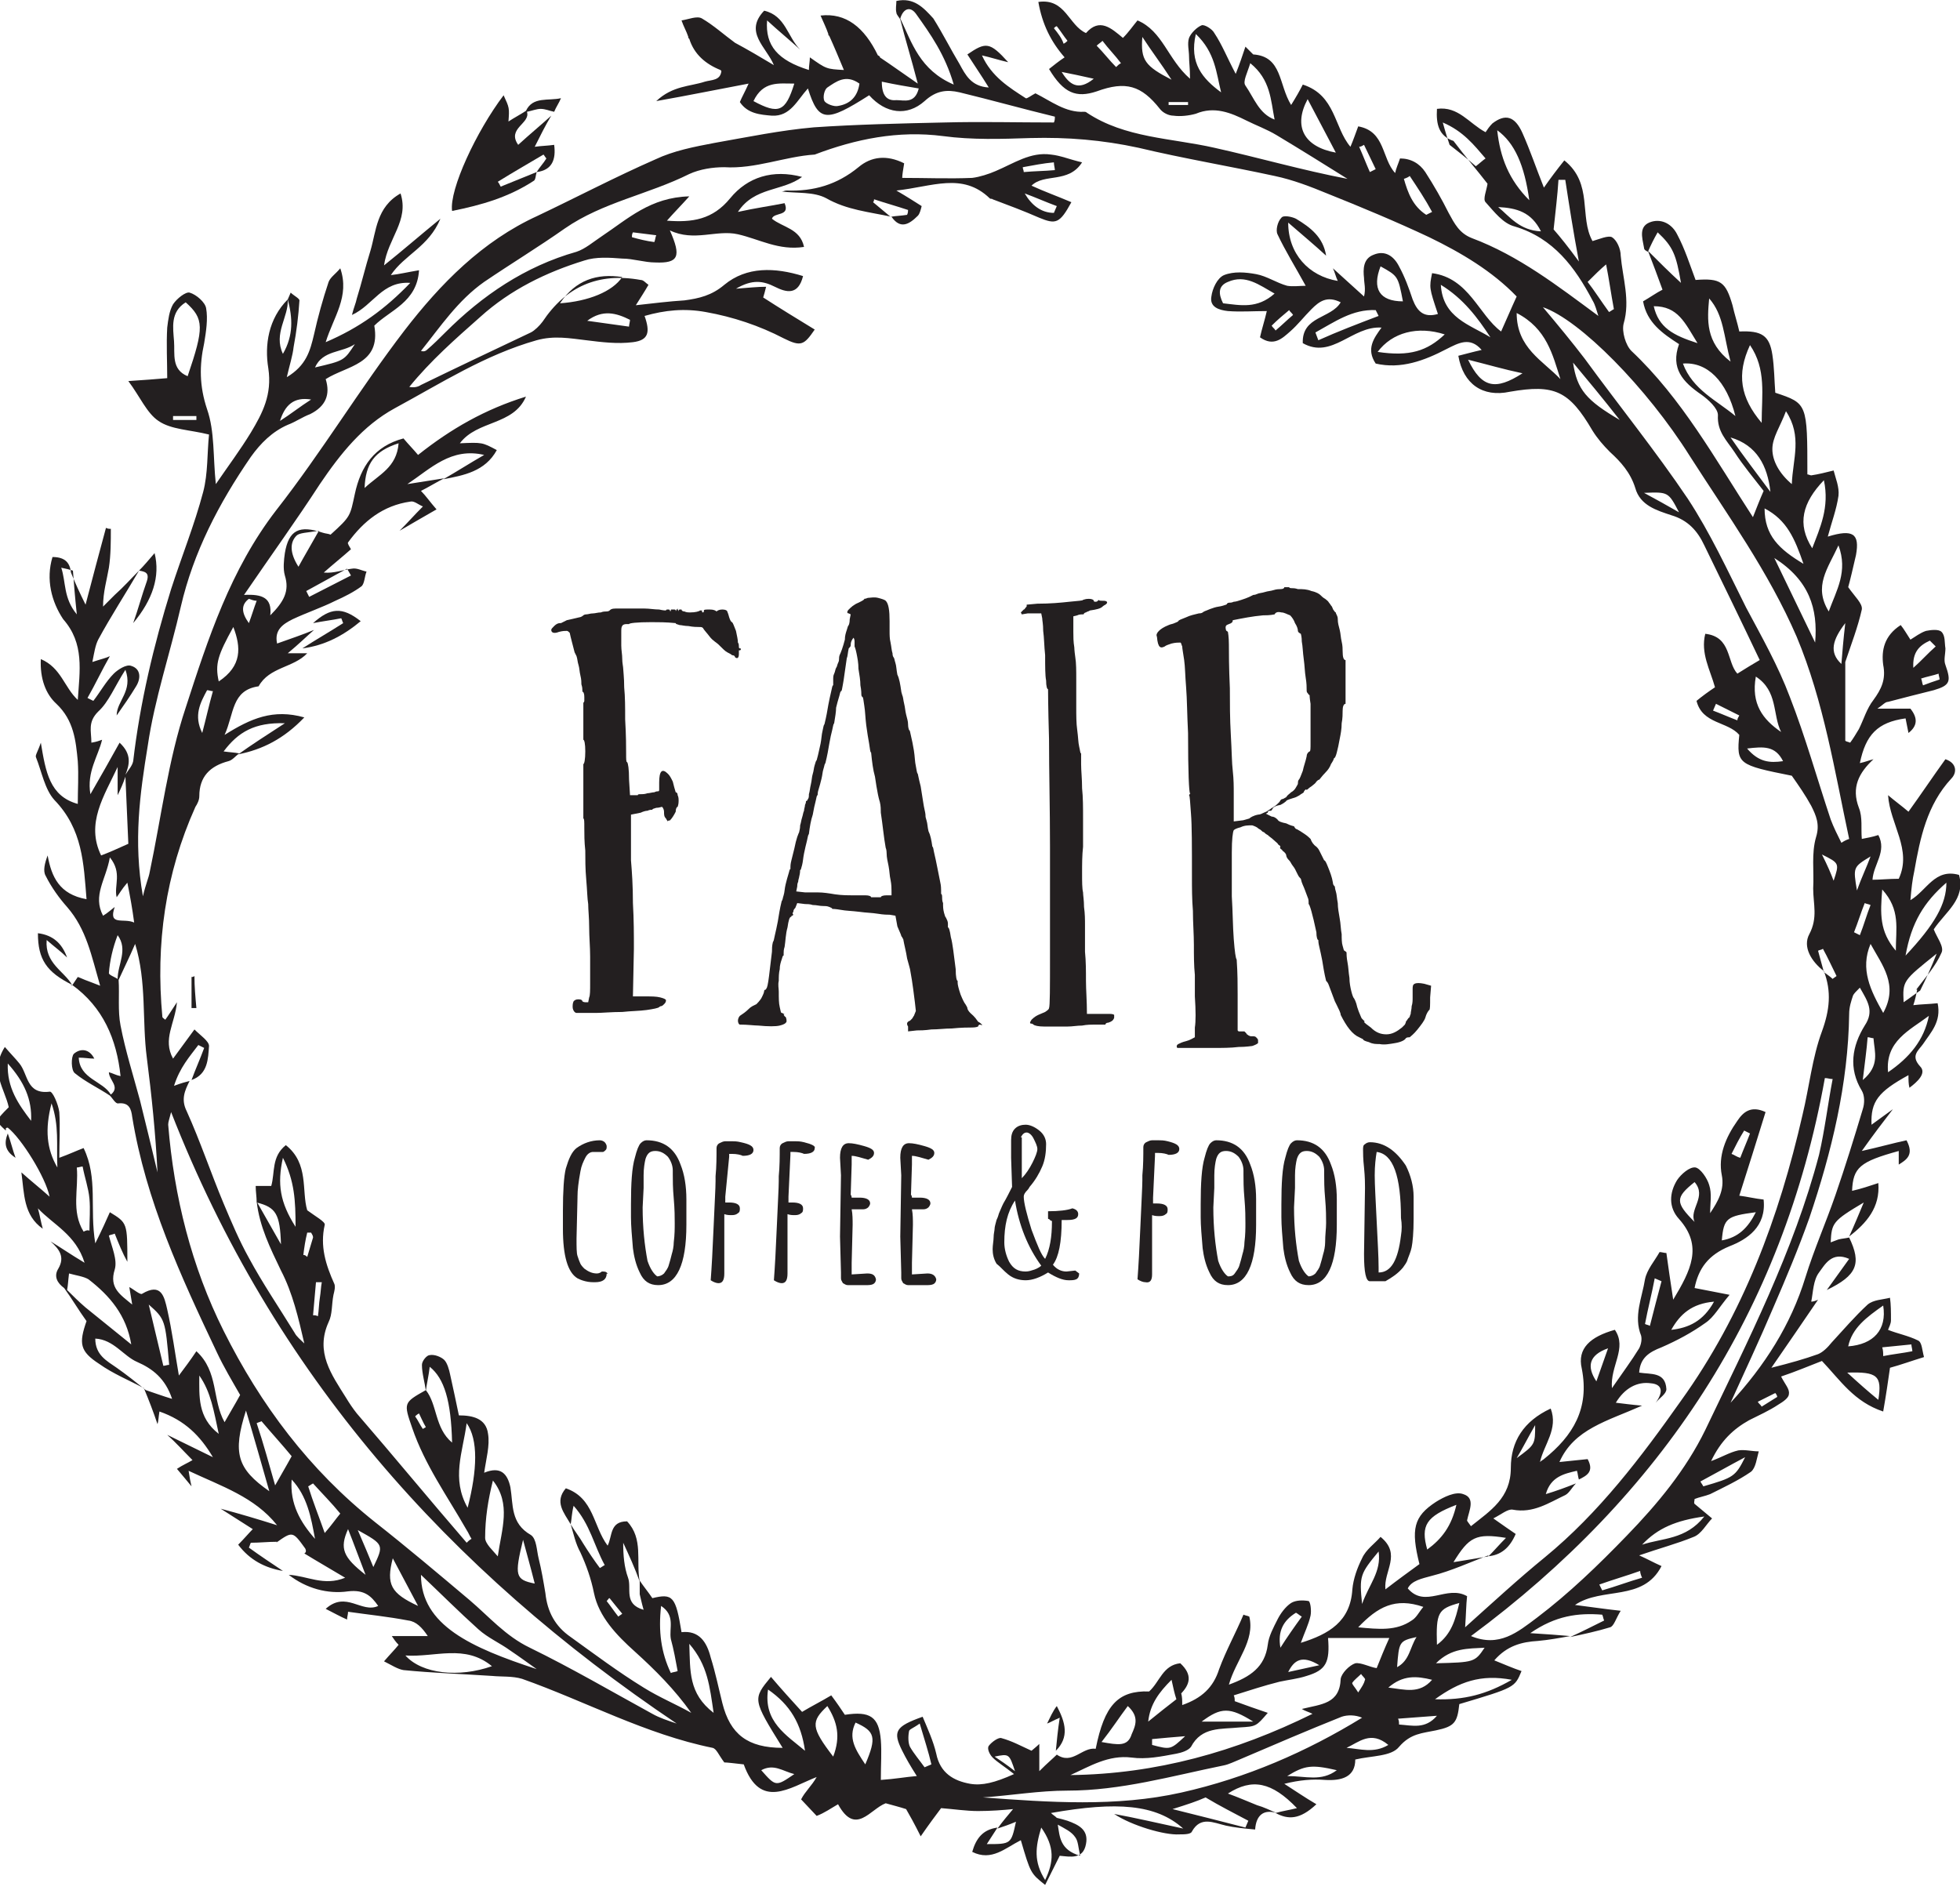 <?xml version="1.0" encoding="utf-8"?>
<!-- Generator: Adobe Illustrator 18.0.0, SVG Export Plug-In . SVG Version: 6.00 Build 0)  -->
<!DOCTYPE svg PUBLIC "-//W3C//DTD SVG 1.1//EN" "http://www.w3.org/Graphics/SVG/1.1/DTD/svg11.dtd">
<svg version="1.1" id="Layer_1" xmlns="http://www.w3.org/2000/svg" xmlns:xlink="http://www.w3.org/1999/xlink" x="0px" y="0px"
	 viewBox="0 0 201.6 194.4" enable-background="new 0 0 201.6 194.4" xml:space="preserve">
<g>
	<path fill="#231f20" d="M107.7,177.3c0.3-0.1,0.6-0.3,1.3-0.6c-0.2,1.3-0.3,2.4-0.4,3.4c1.4-1.4,1-2.9,0.1-4.6
		C108.3,176,108,176.7,107.7,177.3z"/>
	<path fill="#231f20" d="M6.9,98.5c-0.5-1.4-1.4-2.3-3-2.5c0,2.7,0.9,4,3.5,5.3c-0.8-1.4-2.8-2.2-2.6-4.6
		C5.6,97.4,6.3,97.9,6.9,98.5z"/>
	<path fill="#231f20" d="M0.8,116.6C0.8,116.6,0.9,116.5,0.8,116.6L0.8,116.6c0-0.1,0-0.1,0-0.1C0.8,116.5,0.8,116.5,0.8,116.6
		C0.8,116.6,0.8,116.6,0.8,116.6z"/>
	<path fill="#231f20" d="M1.6,119.1c-0.3-0.8-0.5-1.7-0.8-2.5C0.4,117.6,0.5,118.4,1.6,119.1z"/>
	<path fill="#231f20" d="M12.1,82c0-0.1,0-0.1,0-0.2C12.1,81.9,12.1,81.9,12.1,82L12.1,82z"/>
	<path fill="#231f20" d="M80.4,19.7C80.4,19.7,80.4,19.7,80.4,19.7C80.4,19.7,80.4,19.7,80.4,19.7C80.4,19.7,80.4,19.7,80.4,19.7
		L80.4,19.7C80.3,19.7,80.3,19.7,80.4,19.7C80.4,19.7,80.4,19.7,80.4,19.7L80.4,19.7z"/>
	<path fill="#231f20" d="M201.5,90c-2.5-0.7-3.3,1.6-5,2.6c0.1-1.2,0.2-2.1,0.4-3c0.6-3.4,1.3-6.8,3.8-9.5c0.6-0.6,0.6-1.6-0.6-2
		c-1.3,1.8-2.5,3.6-3.8,5.4c-0.7-0.6-1.4-1.1-2.1-1.7c0.2,3,2.5,5.6,1.1,8.6c-1,0-1.9,0.1-2.7,0.1c0.1-1.6,1.5-2.9,0.6-4.6
		c-0.6,0.2-1.2,0.3-1.7,0.4c-0.1-1.1,0.1-2.2-0.3-3.2c-0.8-2.1,0-3.6,1.5-5c-0.4,0.1-0.9,0.3-1.4,0.4c0.6-2.9,1.8-4.2,4.7-4.6
		c0.1,0.5,0.2,1,0.3,1.5c0.9-0.7,1-1.5,0.2-2.5c-1,0-2,0-3.4,0c0.6-0.4,0.8-0.7,1.1-0.7c1.5-0.4,3.1-0.8,4.7-1.2
		c1.7-0.5,1.8-0.9,1.2-2.6c-0.2-0.5,0-1.1,0-1.7c-0.1-0.6,0-1.3-0.4-1.7c-0.3-0.3-1.1-0.2-1.6-0.1c-0.6,0.2-1.1,0.6-1.6,0.9
		c-0.4-0.6-0.6-1-1-1.5c-1.7,1.1-2,2.6-1.8,4.1c0.3,1.5-0.2,2.5-1,3.6c-0.7,0.9-1,2-1.5,3c-0.3,0.5-0.6,1-0.9,1.4
		c-0.2-0.1-0.4-0.1-0.5-0.2c0-2.7,0-5.4,0-8.1c0,0,0,0,0,0c0.6-1.8,1.3-3.6,1.7-5.4c0.1-0.6-0.7-1.3-1.4-2.3c0.2-0.7,0.5-2,0.8-3.3
		c0.4-2.2-0.3-2.7-2.9-1.9c0.4-1.5,0.9-2.8,1.1-4.2c0.1-0.9-0.3-1.8-0.5-2.6c-0.8,0.2-1.6,0.4-2.3,0.5c-0.1,0-0.3-0.1-0.4-0.1
		c0-7.3,0-7.3-3.3-8.4c-0.1-1.3-0.1-2.6-0.3-3.9c-0.3-2-1.1-2.5-3.4-2.4c-0.2-0.9-0.5-1.8-0.7-2.7c-0.7-2.4-1.2-2.8-3.8-2.6
		c-0.6-1.6-1.1-3.2-1.9-4.7c-0.5-1-1.5-1.6-2.6-1.3c-1.4,0.4-1,1.6-0.8,2.7c0,0.2,0.2,0.3,0.4,0.4c0.3-0.7,0.6-1.3,1-2
		c1.6,1.5,1.9,2.3,2.4,5.2c-1.2-1.1-2.3-2.2-3.4-3.3c0.5,1.3,1,2.6,1.5,4c-0.6,0.3-1.3,0.8-2,1.2c0.4,2.2,2,3.3,3.7,4.4
		c-0.9,2.5,0.4,3.9,2.3,5.2c0.7,0.5,1.7,1.4,1.7,2.1c-0.1,1.7,0.9,2.6,1.7,3.8c0.9,1.4,2,2.7,3,4c-0.4,0.9-0.7,1.7-1.1,2.7
		c-3.9-6-7.3-12.2-12.5-17.1c-0.6-0.6-1-2-0.8-2.8c0.7-2.4-0.1-4.7-0.3-7c0-0.7-0.4-1.6-0.9-1.9c-0.4-0.2-1.3,0.2-2,0.4
		c-1.4-2.5,0.1-5.9-2.9-8.3c-0.8,1-1.4,1.8-2.1,2.8c-0.8-2-1.4-3.8-2.2-5.6c-0.8-1.8-1.8-2-3.1-1c-0.3,0.3-0.5,0.6-0.7,0.9
		c-1.7-0.9-2.8-2.7-5-2.4c-0.1,1.6,0.2,2.8,1.7,3.3c1.2,1.6,2.5,3.1,3.5,4.4c-0.1,0.7-0.5,1.6-0.2,1.9c0.9,1,1.8,2.2,3,2.5
		c4,1.2,6.2,4.2,8,7.6c0.3,0.5,0.4,1,0.6,1.6c-4.2-3.1-8.2-6.2-13-8c-1.3-0.5-1.8-1.5-2.4-2.6c-0.7-1.4-1.5-2.8-2.4-4.2
		c-0.6-0.9-1.5-1.4-2.6-1.4c-0.2,0.6-0.4,1-0.5,1.5c-1.4-1.5-1-4.3-3.8-4.8c-0.3,0.8-0.5,1.4-0.8,2.1c-1.7-2-1.5-5.3-4.9-6.4
		c-0.3,0.6-0.7,1.3-1.2,2.1c-1.3-2.1-0.9-5-3.9-5.2c-0.3-0.3-0.5-0.5-0.8-0.8c-0.3,0.9-0.6,1.8-1,2.8c-0.9-1.7-1.4-3-2.2-4.2
		c-0.2-0.4-1-0.9-1.3-0.8c-0.5,0.2-1.1,0.8-1.3,1.3c-0.2,0.6,0,1.3,0,1.9c0,0.6,0.1,1.2,0.1,2.3c-2.3-2-2.8-4.9-5.4-6
		c-0.5,0.6-0.9,1.2-1.5,1.8c-1.2-1-2.4-2.1-3.8-0.5c-1.8-0.8-2.1-3.6-4.9-3.2c0.4,2.3,1.3,4.1,2.7,5.7c-0.6,0.4-1.1,0.8-1.6,1.2
		c1.5,2.5,2.8,3,4.9,2.3c3-1.1,4.6-0.6,6.5,1.8c0.3,0.4,0.9,0.7,1.4,0.7c0.7,0.1,1.6,0,2.3-0.2c1.9-0.8,3.6-0.1,5.2,0.7
		c1,0.5,2.1,0.9,3.1,1.5c2.5,1.5,4.9,3,7.3,4.5c-4.7-0.9-9.2-2.2-13.7-3.2c-4.4-1-9.2-1-13.1-3.6c-0.1-0.1-0.2-0.1-0.3-0.1
		c-1.9,0.1-3.4-1.1-5-1.9c-0.4,0.2-0.9,0.6-1,0.5c-1.7-1.1-3.5-2.2-4.5-4.4c0.9,0.2,1.8,0.5,2.7,0.7c-1.9-2.1-2.3-2.1-4.2-0.8
		c0.7,1.1,1.4,2.1,2.2,3.4c-1.8-0.1-2.4-1.3-3-2.4c-0.9-1.5-1.7-3.1-2.7-4.7C95,0.8,94-0.3,92.2,0.1c0,0.4-0.1,0.8,0,1.2
		c0,0.2,0.3,0.5,0.4,0.7c0.5,2,1.1,3.9,1.8,6.6c-1.6-1.1-2.7-1.9-3.9-2.7c0,0,0-0.1,0-0.1c-0.1,0-0.1-0.1-0.2-0.1
		c-1.4-2.9-3.3-4.4-5.9-4.1c0.3,0.7,0.6,1.3,0.8,1.9c0,0,0,0.1,0,0.1c0,0,0.1,0.1,0.1,0.1c0.5,1.1,1,2.3,1.5,3.5
		C85,7.1,85,7.1,83.3,5.9c0,0.4-0.1,0.9-0.1,1.3c-3.2-1-4.5-2.5-4.3-5.1c1.2,1.1,2.3,2,3.4,3c-1.3-1.3-1.5-3.5-3.7-4
		c-2.1,2.2,0.2,3.7,1,5.6c-1.5-0.9-2.7-1.6-4-2.3c-0.1,0.1-0.2,0.2-0.2,0.3l0,0c0.1-0.1,0.2-0.2,0.2-0.3c-1.1-0.8-2.2-1.8-3.4-2.5
		c-0.5-0.3-1.4,0.1-2.1,0.2c0.2,0.6,0.5,1.1,0.7,1.7c0,0,0,0.1,0,0.1c0,0,0.1,0.1,0.1,0.1c0.5,1.6,1.7,2.6,3.2,3.2
		c0,0,0.1,0.1,0.1,0.1c0,0,0,0,0,0c-0.1,1-1,0.9-1.7,1.1c-1.5,0.5-3.3,0.4-5,2c3.4-0.6,6.3-1.2,9.5-1.8c-0.4,0.9-0.7,1.4-0.9,1.9
		c0.8,1.2,2.1,1.3,3.3,1.4c1.9,0.1,2.6-1.6,3.7-2.8c1.1,3.5,1.9,3.5,6.3,0.7c1.7,1.9,3.9,2.2,5.7,0.6c1.2-1.1,2.3-1.2,3.6-0.9
		c3.3,0.8,6.5,1.7,9.8,2.5c0,0.2,0,0.4-0.1,0.6c-3.8,0-7.5-0.1-11.3,0c-4.5,0.1-9,0.2-13.4,0.5c-3.4,0.3-6.8,1-10.2,1.6
		c-2.1,0.4-4.2,0.8-6.1,1.7c-4.1,1.8-8.1,3.9-12.1,5.8c-5.7,2.6-10,7-13.7,11.8c-4.6,6-8.5,12.5-13.2,18.5c-4.7,6.1-7,13.2-9.3,20.3
		c-1.8,5.4-2.5,11.2-3.7,16.9c-0.1,0.6-0.4,1.2-0.7,2.5c-1-5.7-0.3-10.6,0.5-15.5c0.7-4.8,2.3-9.5,3.4-14.3
		c1.3-5.6,3.9-10.6,7.2-15.4c1-1.4,2.2-2.6,3.8-3.3c0.8-0.3,1.5-0.8,2.3-1.1c1.6-0.8,2.1-2,1.6-3.6c2.2-1.4,5.7-1.5,5-5.5
		c1.6-1.6,4.4-2.4,4.6-5.7c-1.2,0.2-2,0.4-2.9,0.5c1.4-2.1,3.9-2.9,5.1-5.8c-2.2,1.8-3.8,3.2-5.8,4.8c0.4-2.8,2.6-4.6,1.7-7.4
		c-2.5,1.4-2.5,3.9-3.1,5.9c-0.5,1.6-0.9,3.3-1.4,4.9c-0.1,0.5-0.3,0.9-0.5,1.7c2.2-1,3.1-3.5,6-3.3c-2.6,2.7-5.2,4.6-8.7,6.1
		c0.8-2.6,2.5-4.7,1.5-7.6c-0.5,0.6-1,0.9-1.2,1.4c-0.6,1.8-1.1,3.6-1.5,5.4c-0.4,1.7-0.8,3.2-2.8,4.4c0.3-1.3,0.6-2.2,0.7-3.1
		c0.3-1.6,0.5-3.2,0.6-4.8c0-0.2-0.6-0.5-0.9-0.8c-0.1,0.2-0.2,0.5-0.3,0.7c0.5,1.9,0.6,3.7-0.5,5.6c-1-2.1,0.6-3.8,0.5-5.6
		c-2,2-2.4,4.7-2,7.1c0.4,2.7-0.6,4.6-1.8,6.6c-1.1,1.8-2.3,3.4-3.6,5.3c-0.3-2.8-0.1-5.4-0.9-7.7c-0.8-2.4-0.8-4.5-0.3-6.8
		c0.2-1.2,0.4-2.5,0.2-3.6c-0.1-0.6-1-1.4-1.7-1.6c-0.4-0.1-1.3,0.6-1.7,1.2c-0.4,0.7-0.5,1.6-0.6,2.4c-0.1,1.7,0,3.5,0,5.2
		c-1.2,0.1-2.4,0.2-4,0.3c1.2,1.6,1.9,3.3,3.1,4.1c1.3,0.9,3.2,0.9,5.2,1.4c-0.2,1.9-0.1,4-0.6,5.9c-0.9,3.4-2.2,6.6-3.3,10
		c-1.8,5.8-3.2,11.7-3.9,17.7c-0.1,0.5-0.5,0.9-0.8,1.4c0.4-1,0.7-2.1-0.6-3.3c-1,1.8-1.9,3.4-3,5.3c-0.4-2.3,0.8-3.9,1.2-5.6
		c-0.3,0.1-0.5,0.2-1.1,0.3c0-1.2-0.4-2.1,0.7-3.2c1.1-1,1.7-2.6,2.8-4.3c0.8,2.2-0.9,3.2-0.9,4.7c0.7-1,1.4-2,2-3
		c0.5-0.8,0.5-1.8-0.5-2.1c-0.5-0.2-1.4,0.4-1.8,0.8c-0.8,0.8-1.4,1.9-2.1,2.8c-0.2-0.1-0.4-0.2-0.6-0.3c0.8-1.4,1.5-2.9,2.3-4.3
		c-0.4,0.2-0.9,0.3-1.8,0.6c0.2-1,0.3-1.7,0.6-2.3c1.3-2.4,2.8-4.7,4.2-7.1c0.6,0.1,1.1,0.2,0.8,1.1c-0.5,1.4-0.9,2.9-1.4,4.3
		c2-2.4,2.8-4.8,2.2-7.2c-0.6,0.7-1.1,1.3-1.6,1.8c-0.8,0.8-1.6,1.7-2.5,2.5c-0.4,0.4-0.8,0.8-1.2,1.2c0-1.5,0.4-2.8,0.6-4
		c0.2-1.3,0.2-2.7,0.2-4c-0.2,0-0.3,0-0.5-0.1c-0.7,2.6-1.4,5.2-2.1,7.9c-0.6-1.2-1.1-2.3-1.5-3.3c0,0,0,0,0,0
		c-0.1-0.9-0.5-1.6-1.9-1.6c-0.7,2.3-0.1,4.6,1.1,6.4C8.7,66.2,8.2,69,8,72c-1.4-1.3-1.7-3.3-3.8-4.2c-0.1,2,0.5,3.6,1.6,4.6
		c1.8,1.7,2,3.8,2.2,5.9c0.1,1.5,0,2.9,0,4.4c-2.9-0.8-3.3-3.3-3.8-6.3c-0.3,0.9-0.6,1.3-0.5,1.5c0.6,1.5,0.9,3.3,1.9,4.4
		c2.9,3,3,6.5,3.3,10.2C6.1,92,5.3,90.2,4.9,88c-0.3,0.8-0.5,1.6-0.2,2.1c0.6,1.2,1.4,2.3,2.2,3.2c2,2.3,2.5,5,3.4,8.1
		c-0.8-0.3-1-0.4-1.3-0.5c-0.3-0.1-0.7-0.3-1-0.4c-0.2,0.3-0.4,0.6-0.6,0.9c0,0-0.1,0-0.1-0.1c0,0,0.1,0.1,0.1,0.1l0-0.1
		c3.2,2.3,4.6,5.6,5,9.4c-0.5-0.1-0.8-0.3-1.2-0.4c0,0.8,1.2,1.5,0.2,2.3c-0.8-1.4-3.2-1.6-3.3-3.8c0.6,0,1.1,0.1,1.6,0.1
		c-0.5-1-1.4-1.1-2.1-0.5c-0.3,0.3-0.3,1.7,0.1,2c1.1,0.9,2.4,1.5,3.6,2.3c0,0,0,0,0,0c0.3,0.3,0.6,0.9,0.9,0.8
		c1.1-0.1,1.3,0.6,1.4,1.4c1.4,8.6,5,16.4,8.7,24.2c0.7,1.5,1.6,3,2.4,4.4c-0.6,1.1-1.1,1.9-1.6,2.8c-1.3-2.3-0.6-5.2-2.9-7.3
		c-0.6,0.9-1.2,1.7-1.8,2.5c-0.4-2.3-0.7-4.6-1.2-6.8c-0.3-1.3-0.6-2.8-2.6-1.6c-0.2,0.1-0.9-0.5-1.3-0.7c0.1,0.6,0.2,1.2,0.3,1.8
		c-1.2-1-2.4-1.7-1.8-3.6c0.3-1-0.3-2.3-0.6-3.5c0.2-0.1,0.4-0.1,0.6-0.2c0.4,1,0.8,2,1.3,2.9c0-4,0-4-1.8-5.1
		c-0.4,0.9-0.8,1.8-1.5,3.2c-0.6-3.6,0.3-6.7-1.2-9.8c-0.8,0.3-1.4,0.6-2.5,1c0-1.7,0.1-3.2,0-4.7c-0.1-0.8-0.7-2.2-1-2.1
		c-2.4,0.3-2.2-1.8-3.1-2.9c-0.4-0.5-0.9-1-1.5-1.7c-1.6,2.5,0,4.3,0.4,6.2c-1.4,1.4-1.4,1.4-0.3,2.4c0-0.1,0-0.1,0-0.2
		c0-0.1,0.2-0.1,0.2-0.1c1.4,1.1,3.9,5.1,4.3,7.1c-1-0.9-1.9-1.6-2.9-2.5c0.3,2.2,0.2,4.4,2.2,5.8c-0.2-0.7-0.3-1.4-0.5-2.1
		c1.6,1.7,3.9,2.7,4.8,5.6c-1.5-0.9-2.5-1.6-3.5-2.2c0.9,0.8,1.5,1.6,0.8,2.8c-0.5,0.8-0.1,1.5,0.6,2c0.8,1.1,1.5,2.3,2.3,3.4
		c-0.8,2.3-0.7,3.1,1.3,4.4c1.4,1,3.1,1.7,4.6,2.5c0.5,1.2,1,2.5,1.4,3.7c0.1-0.3,0.1-0.7,0.2-1.3c2.6,0.9,4.2,2.5,5.5,4.7
		c-1.6-0.8-3.1-1.5-4.7-2.3c0.9,0.8,1.7,1.7,2.6,2.6c-0.5,0.3-1,0.5-1.6,0.9c0.6,0.7,1,1.2,1.5,1.8c-0.1-0.4-0.2-0.9-0.3-1.6
		c3.4,1.6,6.8,2.7,9.1,5.6c-1.9-0.6-3.9-1.2-5.8-1.7c1.1,0.7,2.2,1.4,3.3,2.1c-0.4,0.4-0.9,1-1.5,1.6c1.2,1.6,2.8,2.4,4.6,2.7
		c-1.2-0.8-2.4-1.6-3.5-2.4c0.1-0.2,0.1-0.3,0.2-0.5c0.9,0,1.8-0.1,2.7-0.1l-0.1,0.1c1.7-1.2,1.7-1.2,3,0.6c0.1,0.2,0.1,0.4-0.1,0.5
		c1.3,0.8,2.7,1.6,4.2,2.5c-2.2,0.9-3.9-0.2-5.8-0.3c1.8,1.4,4,2,6.1,1.7c1.7-0.2,2.4,0.5,3.1,1.5c-1.7,0.8-3.3-1.6-5.4,0.3
		c0.8,0.4,1.5,0.8,2.2,1.1c0-0.3,0.1-0.5,0.1-0.8c2.1,0.3,4.1,0.5,6.2,0.9c0.8,0.1,1.4,0.7,2,1.6c-1.2,0-2.4,0-3.7,0
		c0.2,0.3,0.4,0.6,0.7,0.9c-0.4,0.5-0.9,1-1.5,1.7c0.8,0.4,1.4,0.8,2,0.9c3,0.3,6.1,0.4,9.1,0.6c1,0.1,2.1,0,3.1,0.3
		c6.5,2.3,12.7,5.7,19.6,7.1c0.4,0.1,0.6,0.7,1.2,1.5c0.3,0,1.1,0.1,2,0.2c1.7,4.7,4.7,2.4,7.5,1.3c-0.5,0.9-1.2,1.5-1.6,2.3
		l1.6,1.7c0.8-0.3,1.5-0.8,2.2-1.2c1.8,3.3,3.3,0.5,4.9-0.1c0.7,0.2,1.5,0.4,2.1,0.6c0.4,0.7,0.8,1.4,1.5,2.8
		c0.9-1.3,1.5-2.1,2.1-2.9c1.3,0.1,2.6,0.3,3.8,0.3c1.3,0,2.6-0.1,3.6-0.2c-0.5,0.6-1.1,1.3-1.6,2c0.6-0.2,1.2-0.4,1.9-0.7
		c-0.5,2.3-0.5,2.3-3,2.3c0.4-0.6,0.7-1.1,1.1-1.7c-1.5,0.2-2.2,1.1-2.6,2.5c2,1,3.4-0.4,5-1.2c1,3.4,1,3.4,2.5,4.6c0.5-1,1-2,1.5-3
		c1.1,0.1,2.4,0.4,2.7-1.2c0.3-1.5-0.8-2-1.9-2.4c-0.3-0.1-0.7-0.2-1.1-0.3c0,0,0,0,0,0c-0.2-0.2-0.4-0.3-0.6-0.5
		c6.8-1.2,10.8-0.9,13.6,1.6c-2.8-0.6-4.9-1.1-7.1-1.5c1.8,1.2,5.2,2.2,6.7,2.1c0.5,0,1.2,0,1.3-0.3c0.9-1.6,2.2-0.9,3.5-0.6
		c0.9,0.2,1.9,0.3,3,0.4c0.1-1.5,0.9-2.1,2.2-1.7c-0.7-0.3-1.3-0.6-2-0.8c-1-0.4-1.9-0.8-3-1.2c2.5-1.6,4.5-1.2,7.1,1.5
		c-0.8,0.2-1.5,0.3-2.2,0.5c1.3,0.7,2.5,0.7,4.2-0.9c-1.2-0.7-2.2-1.4-3.3-2.1c1.6-0.4,2.9-0.5,4.2-0.4c1.7,0.1,3.1-0.3,3.1-2.1
		c1.7-0.4,3.7-0.3,4.5-1.3c1.2-1.4,2.4-1.4,3.8-1.7c1.9-0.4,2.2-0.8,2.4-2.7c5.7-1.7,5.7-1.7,6.4-3.4c-0.9-0.3-1.8-0.7-2.8-1.1
		c1.3-1.5,2.8-1.9,4.5-2c1.1-0.1,2.2-0.3,3.3-0.5c-1.2-0.1-2.4-0.2-4.1-0.3c2.6-1.8,4.9-2.1,7.4-1.9c0.1,0.2,0.1,0.4,0.2,0.6
		c-1.2,0.6-2.4,1.2-3.5,1.7c1.4-0.3,2.8-0.6,4.1-1c0.4-0.1,0.6-0.9,1.1-1.7c-1.8-0.2-3.1-0.4-4.7-0.6c2.8-1.9,7-0.3,8.9-4
		c-0.9-0.4-1.4-0.7-2.3-1.1c2-0.7,3.9-1.2,5.6-1.9c0.8-0.3,1.3-1.3,1.9-1.9c-0.6-0.5-1.2-1-1.8-1.5c-0.1-0.1,0-0.3,0-0.5
		c0.5-0.2,1.1-0.3,1.6-0.5c1.4-0.7,2.9-1.4,4.2-2.3c0.5-0.4,0.6-1.4,0.8-2.1c-0.7,0-1.4-0.2-2.1-0.1c-0.9,0.2-1.7,0.7-2.8,1.1
		c1-2.1,2.3-3.3,3.9-4.2c1-0.5,2.1-1,3-1.6c0.5-0.3,1.1-0.7,1.1-1.1c0.1-0.5-0.4-1-0.8-1.8c1.5-0.5,2.9-1.1,4.2-1.6
		c1.9,2,3.3,4.2,6.3,5.2c0.3-1.7,0.5-3.1,0.7-4.5c1.1-0.3,2.2-0.7,3.5-1.1c-0.2-0.7-0.2-1.5-0.6-1.7c-1-0.5-2.1-0.7-3.1-1.1
		c0.1-0.3,0.3-0.6,0.3-1c0-0.8,0-1.6-0.1-2.3c-0.8,0.2-1.7,0.2-2.3,0.7c-1.3,1.2-2.5,2.6-3.7,3.9c-0.4,0.5-0.9,1-1.4,1.2
		c-1.4,0.5-2.8,0.9-4.8,1.4c1.8-2.6,3.3-4.8,4.8-7c-0.2,0.1-0.5,0.2-0.7,0.2c0.2-1,0.2-2.2,0.8-3c0.6-0.8,1.3-2.2,3.1-1.4
		c-0.8,1.1-1.5,2.1-2.3,3.2c3.1-1.5,3.6-2.7,2.3-5.4c-0.4,0.1-0.7,0.1-1.1,0.2c-0.3,0.1-0.5,0.2-0.8,0.3c0.1-2,0.2-2.2,3.4-4.1
		c-0.5,1.2-1,2.4-1.5,3.5c1.8-1.4,3.2-3,3-5.5c-0.9,0.3-1.8,0.6-2.7,0.8c0.1-2.4,0.8-3,4.8-4.1c0,0.5,0,0.9,0,1.4
		c0.8-0.5,1.6-1,0.8-2.5c-1.4,0.3-2.8,0.7-4.6,1.1c1.2-1.7,2.2-3,3.2-4.3c-0.7,0.5-1.5,1.1-2.2,1.6c-0.1-2.4,0.7-3.4,3.8-5.1
		c0,0.5,0,0.9,0.1,1.3c0.8-0.6,1.8-1.5,1.1-2.2c-1-1.1-0.2-1.6,0.3-2.3c0.8-1.2,1.9-2.3,1.5-4.2c-0.9,0.1-1.7,0.1-2.5,0.2
		c0.2-0.6,0.3-1.1,0.4-1.6c0,0,0,0-0.1,0c0.9-1.2,2-2.4,2.6-3.8c0.3-0.6-0.5-1.6-0.8-2.4C200.1,93.8,202.2,92.5,201.5,90z
		 M199.5,69.9c-0.6,0.2-1.2,0.4-1.7,0.6c-0.1-0.2-0.1-0.5-0.2-0.7c0.6-0.2,1.2-0.3,1.8-0.5C199.4,69.5,199.5,69.7,199.5,69.9z
		 M198.5,65.9c0.2,0.2,0.4,0.4,0.6,0.6c-0.8,0.7-1.5,1.5-2.3,2.2C196.7,67.1,197.4,66.4,198.5,65.9z M151.8,17.1
		c-0.9-0.8-1.8-1.5-2.7-2.2c-0.2-0.6-0.4-1.2-0.7-2.3c2.1,0.9,3.2,2.3,4.4,3.7C152.5,16.5,152.2,16.8,151.8,17.1z M108.4,2.9
		c0.1-0.1,0.2-0.2,0.3-0.2c0.4,0.5,0.7,1,1.1,1.5c-0.1,0.1-0.2,0.2-0.4,0.3C109.2,3.9,108.8,3.4,108.4,2.9z M109.2,7.4
		c1,0.2,2,0.4,3.3,0.7C110.9,9.4,110,8.7,109.2,7.4z M114.8,6.9c-0.7-0.7-1.3-1.5-2-2.2c0.2-0.2,0.4-0.3,0.6-0.5
		c0.6,0.8,1.3,1.5,1.9,2.3C115.1,6.6,115,6.7,114.8,6.9z M117.5,3.8c0.9,1.4,1.9,2.7,3,4.4C117.8,6.8,117.3,6.2,117.5,3.8z
		 M122.2,10.8c-0.7,0-1.3,0-2,0c0-0.1,0-0.2,0-0.3c0.7,0,1.3,0,2,0C122.2,10.5,122.2,10.7,122.2,10.8z M123,3.5c2,1.9,2.1,4,2.6,6
		C123.7,8.1,122.3,6.5,123,3.5z M128.1,8.8c-0.3-0.4,0.2-1.3,0.5-2.3c2.1,1.7,2.1,3.8,2.5,5.8C129.5,11.7,129,10.1,128.1,8.8z
		 M134.5,10.2c1,1.9,1.9,3.6,2.9,5.5C134.1,15.1,133,13,134.5,10.2z M77.5,10.4c1-2.1,2.6-1.8,4.2-1.8
		C80.8,11.5,80.1,11.8,77.5,10.4z M86.2,10.9c-0.4,0.1-1.2-0.2-1.4-0.5c-0.2-0.4,0-1.2,0.3-1.4C86,8.4,87,7.6,88.4,8.6
		C88.2,10,87.4,10.7,86.2,10.9z M92.2,10.3c-1,0.1-1.5-0.5-1.5-1.9c1.4,0.3,2.6,0.5,3.8,0.7C94.1,10.7,93,10.3,92.2,10.3z M92.6,1.9
		c0.3-1,1-1.3,1.6-0.5c1.5,2.1,3,4.2,3.9,7.3C94.6,7.2,93.8,4.4,92.6,1.9z M36.5,35.4c-1.1,1.7-1.1,1.7-4.1,2.4
		C33.2,36,35.2,36.3,36.5,35.4z M32,41.1c-1.1,0.7-2.1,1.5-3.2,2.2C29.3,41.7,30.2,40.8,32,41.1z M20.2,43.2c-0.8,0-1.6,0-2.4,0
		c0-0.1,0-0.3,0-0.4c0.8,0,1.6,0,2.4,0C20.2,42.9,20.2,43.1,20.2,43.2z M19.3,38.7c-1.7-0.7-1.3-2.3-1.4-3.6c-0.1-1.4-0.4-3,1.2-4
		C21,32.8,21,33.7,19.3,38.7z M6.3,58.4c0.5,0.1,0.9,0.2,1.2,0.3c0.1,1.3,0.2,2.6,0.4,4.5C6.5,61.5,6.8,59.9,6.3,58.4z M0.8,109.4
		c1.7,1.9,2.5,3.7,2.4,5.9C1.9,113.6,0.7,111.9,0.8,109.4z M5.3,113.5c0.8,2.3,0.5,4.2,0.6,6.6C4.8,118.2,4.6,116.2,5.3,113.5z
		 M17.4,140.4c-0.2,0-0.4,0.1-0.6,0.1c-0.5-2.1-1-4.2-1.5-6.3C17,135.7,17,135.8,17.4,140.4z M8.6,126.7c-1.3-2.1-0.5-4.4-0.7-6.6
		c0.2,0,0.4-0.1,0.6-0.1c0.2,1.1,0.6,2.2,0.7,3.3c0.1,1.1,0,2.2,0,3.3C9,126.5,8.8,126.6,8.6,126.7z M8.8,134.5
		c-0.7-0.6-1.3-1.2-1.9-1.8c0.1-0.5,0.1-0.9,0.2-1.7c0.7,0.2,1.5,0.3,2,0.6c2.2,1.7,3.9,3.7,4.4,6.7C11.9,137,10.4,135.8,8.8,134.5z
		 M15,143C15,143,15.1,143,15,143c-1-0.8-2-1.6-3-2.3c-1-0.7-2.2-1.3-2.2-3c1.9,0.1,2.9,1.8,4.3,2.4c1.6,0.7,2.9,1.7,3.6,3.8
		C16.7,143.6,15.9,143.3,15,143z M20.5,141.5c1.2,1.7,1.5,3.7,2,6C20.3,145.8,20.5,143.6,20.5,141.5z M110.6,189
		c0.3,0.4,0.3,1,0.5,1.9c-2.1-0.6-2.1-2-2.3-3.2C109.5,188.1,110.2,188.4,110.6,189z M193.2,144c-1.1-0.9-2-1.7-3.2-2.8
		C193.1,141.1,193.6,141.5,193.2,144z M196.6,138.3c0,0.2,0.1,0.5,0.1,0.7c-1,0.2-2,0.3-3,0.5c0-0.3,0-0.6-0.1-0.9
		C194.6,138.5,195.6,138.4,196.6,138.3z M193.7,134.3c0.4,2.5-1,4-3.6,4.2C190.5,136.6,192,135.5,193.7,134.3z M200.2,90.8
		c0,2.2-1.2,4.3-4.2,7.5C196.6,94.9,197.9,92.8,200.2,90.8z M193.6,91.5c1.9,2.1,1.4,4,1.4,6.3C193.3,95.8,193.4,94,193.6,91.5z
		 M192.4,88.1c-0.4,1.1-0.9,2.1-1.4,3.5C190.6,89.2,190.6,89.2,192.4,88.1z M191.8,92.9c0.2,0.1,0.4,0.1,0.6,0.2
		c-0.4,1-0.7,2.1-1.1,3.1c-0.2-0.1-0.4-0.2-0.6-0.3C191.1,94.9,191.4,93.9,191.8,92.9z M189.8,64.1c-0.2,1.7-0.3,3-0.4,4.2
		C188.1,67.1,188.5,65.8,189.8,64.1z M189.1,56.1c1,2.7-0.2,4.6-1,6.8C186.5,60.3,188,58.5,189.1,56.1z M187.6,49.4
		c0.6,2.8-0.4,4.9-1.2,7C184.8,53.9,185.4,51.7,187.6,49.4z M186.7,66.1c-1.3-2.7-2.6-5.4-4.2-8.7C186.1,59.7,187,62.6,186.7,66.1z
		 M183.7,42.3c1.7,2.6,0.7,4.9,0.6,7.5c-1.3-1.1-2-2.4-2-3.6C182.3,45,183.1,43.9,183.7,42.3z M185.5,58c-2.5-1.5-4-2.9-4-5.7
		C183.8,53.5,184.6,55.4,185.5,58z M180,35.5c1.7,2.5,1.2,5.1,1.2,8C179,40.9,178.6,38.5,180,35.5z M175.8,30.7
		c1.5,1.7,1.5,3.9,2.2,6.5C175.4,35.2,175.6,32.9,175.8,30.7z M170.1,31.5c2.5,0,3.2,1.7,4.5,3.8C172.1,34.5,170.6,33.7,170.1,31.5z
		 M173.1,37.4c2.5-0.2,4.5,1.8,5.4,5.4C176.6,41.2,174.1,40.1,173.1,37.4z M178,45c2.7,0.8,3.8,2.9,4.1,5.6
		C180.7,48.7,179.3,46.9,178,45z M157.3,20.6c-2.1-2.1-3-4.4-3.3-7.2C155.8,14.7,156.8,17,157.3,20.6z M154.1,21.3
		c1.9,0.1,3.4,0.5,4.4,2.5C156.3,23.7,155.3,22.3,154.1,21.3z M159.8,23.6c0.2-1.9,0.4-3.5,0.5-5.1c0.2,0,0.5,0,0.7,0
		c0.4,2.6,0.8,5.2,1.4,8.4C161.3,25.4,160.5,24.4,159.8,23.6z M163.3,29c0.7-0.7,1.3-1.3,1.9-1.8c0.3,1.5,0.5,3,0.8,4.6
		c-0.2,0.1-0.3,0.2-0.5,0.3C164.7,31,164,29.9,163.3,29z M173.8,46.9c3.9,6.1,8.1,11.9,11,18.6c2.8,6.7,3.9,13.8,5.4,20.8
		c-0.3,0.1-0.5,0.2-0.8,0.4c-0.4-0.8-0.8-1.6-1.1-2.4c-1.4-4.2-2.6-8.5-4.2-12.6c-1.2-3.2-2.9-6.2-4.5-9.2c-1.9-3.8-3.7-7.7-6-11.2
		c-3.3-4.9-7.1-9.6-10.6-14.4c-1.3-1.7-2.7-3.4-4.3-5.3C162.5,32.9,169.4,39.9,173.8,46.9z M187.6,100c-0.2-0.7-0.4-1.5-0.6-2.2
		c0.2-0.1,0.4-0.1,0.5-0.2c0.5,0.9,0.9,1.8,1.4,2.8c-0.1,0.1-0.3,0.2-0.4,0.3C188.3,100.5,188,100.3,187.6,100z M187.4,87.9
		c1.8,0.9,1.8,0.9,1.2,2.7C188.3,89.8,188,89.1,187.4,87.9z M183.4,78.3c-1.4,0.2-2.5,0.1-3.7-1.3C181.4,76.8,182.6,76.7,183.4,78.3
		z M180.6,69.6c2.3,1.5,1.7,3.9,2.6,5.7C181.3,74,180.1,72.4,180.6,69.6z M172.7,52.7c-1.4-0.8-2.3-1.3-3.6-2
		C171.6,50.6,171.6,50.6,172.7,52.7z M166.6,43.2c-3.4-2-4.4-3.1-4.8-5.9C163.3,39.1,164.8,40.9,166.6,43.2z M160.5,39
		c-1.8-1.9-4.5-3.2-4.5-6.8C159.1,33.8,159.7,36.5,160.5,39z M142,27.4c1.8,1,1.8,1,2.3,3.6C141.9,31,141.1,29.7,142,27.4z
		 M141.8,32.5c-2.1,0.8-4.2,1.6-6.2,2.5c-0.1-0.3-0.2-0.5-0.3-0.8c2-1.1,3.8-2.4,6.2-2.3C141.6,32.1,141.7,32.3,141.8,32.5z
		 M148.6,34.4c-1.8,1.7-3.6,2.3-6.9,1.8C143.2,34.2,145.8,33.5,148.6,34.4z M148.2,29.3c2.3,1.4,3.8,3.4,5.1,5.4
		C151.2,33.4,148.4,32.7,148.2,29.3z M156.6,38.4c-2.8,1.8-4.2,1.5-5.6-1.4C153,37.5,154.7,38,156.6,38.4z M145,18.1
		c0.8,1.2,1.6,2.4,2.3,3.7c-0.2,0.1-0.4,0.2-0.6,0.3c-1.4-0.9-1.9-2.3-2.3-3.7C144.7,18.3,144.9,18.2,145,18.1z M140.3,14.9
		c0.4,0.8,0.8,1.7,1.2,2.5c-0.2,0.1-0.4,0.2-0.6,0.3c-0.4-0.9-0.7-1.7-1.1-2.6C140,15.1,140.1,15,140.3,14.9z M24,64.5
		c0.8,2.1,0.9,4-1.5,5.6C22.1,68.3,22.4,67.4,24,64.5z M21.3,71c0.2,0,0.4,0.1,0.6,0.1c-0.4,1.4-0.7,2.8-1.1,4.3
		C19.9,73.6,20.6,72.3,21.3,71z M12.1,78.9c0,1,0,2,0,2.9c0.3-0.6,0.6-1.3,0.8-1.9c0.1,2.3,0.2,4.6,0.3,6.9c-1.1,0.5-2,0.9-2.8,1.2
		C8.8,84.7,10.7,81.9,12.1,78.9z M11.3,88.2c1.3,1.6,0.4,2.9,0.7,4.1c0.3-0.4,0.5-0.8,1.1-1.5c0.3,1.5,0.5,2.6,0.7,4.1
		c-1.1-0.5-2.7,0.4-2-1.6c-0.4,0.3-0.7,0.6-1.2,0.9C9.5,92.1,10.9,90.5,11.3,88.2z M11.2,100.1c0.1-1.3,0.4-2.6,0.9-3.9
		c1.1,1.5,0,3,0,4.5C11.8,100.5,11.2,100.3,11.2,100.1z M14.4,113.2c-0.7-2.6-1.5-5.1-2-7.7c-0.3-1.5-0.1-3.2-0.2-4.7c0,0,0,0,0,0
		c0.5-1.1,1.1-2.3,1.7-3.7c1.2,3.9,0.7,7.9,1.2,11.7c0.5,3.9,0.9,7.8,1.1,11.8C15.6,118.1,15,115.6,14.4,113.2z M25.3,145.1
		c0.9,3,1.6,5.5,2.4,8.3C24.4,151.1,23.9,149.5,25.3,145.1z M28.3,152.8c-0.6-2.1-1.2-4.3-1.9-6.4c0.2-0.1,0.3-0.1,0.5-0.2
		c1.1,1.3,2.2,2.5,3.1,3.6C29.4,150.9,28.8,151.9,28.3,152.8z M30,152.2c1.6,1.7,2,3.9,2.4,6.1C30.9,156.6,29.8,154.7,30,152.2z
		 M33.4,157.7c-0.6-1.7-1.2-3.2-1.7-4.8c0.2-0.1,0.3-0.2,0.5-0.3c0.9,1,1.9,2,2.8,3.1C34.5,156.3,34.1,156.9,33.4,157.7z
		 M35.8,157.3c0.6,1.5,1.1,2.9,1.8,4.7C35.3,160.2,34.9,159.3,35.8,157.3z M38.4,161.2c-0.5-1.2-0.9-2.2-1.6-3.8
		C39.5,158.9,39.5,158.9,38.4,161.2z M40.4,160.3c1,1.9,1.8,3.4,2.6,4.9C40.2,163.9,39.7,163,40.4,160.3z M41.7,170.3
		c3.1,0.2,6.1-1.2,8.9,1.1C47.2,172.6,43.4,172.2,41.7,170.3z M43.3,162c2,1.9,3.9,3.8,5.9,5.6c1,0.9,2.2,1.4,3.3,2.2
		c0.9,0.6,1.7,1.2,2.7,1.9C48.5,169.5,43.3,167.2,43.3,162z M67.1,176.3c-4.2-2.3-8.3-4.7-12.6-6.8c-2.5-1.2-4.2-3.2-6.2-4.9
		c-3.2-2.7-6.4-5.4-9.7-8c-6.8-5.4-11.8-12.1-15.6-19.7c-3.3-6.6-5.1-13.8-5.7-21.2c0-0.3,0.1-0.5,0.3-1.3
		c10.5,26.9,28.5,47.1,52,62.9C68.7,177,67.8,176.7,67.1,176.3z M31.2,129.1c0.1-0.8,0.2-1.5,0.4-2.3c0.1,0,0.3,0,0.4,0
		c0.1,0.2,0.2,0.3,0.2,0.5c-0.2,0.7-0.4,1.3-0.6,2C31.4,129.1,31.3,129.1,31.2,129.1z M32.2,135.3c0.1-1.1,0.2-2.3,0.3-3.4
		c0.2,0,0.4,0,0.6,0c-0.1,0.5-0.1,1-0.2,1.6c-0.1,0.6-0.1,1.3-0.2,1.9C32.5,135.3,32.4,135.3,32.2,135.3z M49.9,158.2
		c0-2,0.3-3.9,0.8-5.9c1.9,2.4,0.9,5,0.5,7.8C50.7,159.5,49.9,158.8,49.9,158.2z M53.8,158.4c0.4,1.5,0.8,2.9,1.2,4.5
		C53,162.5,52.9,162.1,53.8,158.4z M70.9,169.1c1.9,2.2,2.1,4.4,2.5,7.1C70.8,174.2,71,171.9,70.9,169.1z M78.3,182.1
		c1.3-0.7,2.2,0.1,3.4,0.4C79.8,183.8,79.8,183.8,78.3,182.1z M79,173.8c2.3,1.6,3.4,3.5,3.8,6.3C80.9,178.5,78.5,177.1,79,173.8z
		 M85.7,180.7c-2.3-3-2.3-3.6-0.6-5.2C86.1,177.1,86.5,178.6,85.7,180.7z M89,181.5c-1-1.5-1.8-2.7-1-4.3
		C90,178.1,90.2,178.7,89,181.5z M95.1,181.8c-0.5-0.7-1.1-1.4-1.5-2.1c-0.2-0.4-0.2-1.1-0.1-1.6c0-0.2,0.4-0.3,1.1-0.8
		c0.5,1.7,0.9,2.9,1.2,4.2C95.6,181.6,95.3,181.7,95.1,181.8z M99.8,183.5c-1.7-0.3-3.1-1.1-3.5-3.1c-0.3-1.3-0.9-2.6-1.4-3.8
		c-2.8,1-3.1,1.5-2.1,3.5c0.4,0.8,0.8,1.5,1.5,2.6c-1.2,0.1-2.2,0.3-3.7,0.4c0-1.6,0.1-2.9,0-4.1c-0.2-2.4-1.1-3-3.7-2.6
		c-0.4-0.6-0.8-1.2-1.4-2c-1,0.6-2,1.1-3,1.7c-1-1.1-2.1-2.3-3.2-3.6c-1.9,2.3-1.9,2.3,1.2,7.3c-3.6,0-5.4-1.4-6.2-4.6
		c-0.4-1.6-0.7-3.1-1.2-4.7c-0.4-1.6-1.2-2.8-3-2.6c-0.6-3.7-0.9-4-3-3.5c-0.4-0.6-0.9-1.2-1.3-1.8c0,0.5,0,0.9,0,1.4
		c0.1,0.4,0.2,0.9,0.4,1.6c-2.1-0.6-1.2-2.2-1.6-3.3c-0.4-1.1-0.5-2.3-0.5-3.6c0.6,1.3,1.2,2.6,1.7,4c-0.4-2.1,0.4-4.4-1.3-6.2
		c-1.8,0-1.5,1.5-2,2.5c-1.5-2-1.4-4.9-4.3-5.9c-1.2,1.4-0.2,2.5,0.5,3.7c0.1-0.5,0.1-1.1,0.3-1.9c1.7,1.9,2.1,4.1,3.2,6.1
		c-0.2,0.1-0.3,0.2-0.5,0.3c-0.6-0.8-1.2-1.7-1.7-2.5c-0.4-0.7-0.9-1.3-1.3-2c0.3,1,0.5,2,1,2.9c0.6,1.3,1.1,2.7,1.4,4.2
		c0.5,2.4,2.3,4.3,4.2,6c2.1,1.9,4.1,3.9,5.8,6.3c-1.6-0.9-3.3-1.6-4.9-2.6c-2.6-1.6-5-3.4-7.5-5.2c-1.6-1.1-2.4-2.6-2.6-4.5
		c-0.2-1.2-0.4-2.4-0.7-3.6c-0.2-0.8-0.2-2-0.8-2.4c-2.1-1.2-1.8-3.1-2.1-4.9c-0.3-1.4-1-2.2-2.7-1.5c0.2-1.4,0.6-2.8,0.4-4
		c-0.2-1.6-1.6-1.9-3-1.9c-0.3-1.5-0.6-2.8-0.9-4.2c-0.1-0.5-0.3-1.2-0.6-1.5c-0.3-0.3-1-0.6-1.5-0.5c-0.3,0-0.8,0.6-0.8,1
		c0,0.9,0.3,1.8,0.4,2.7c0.1-0.8,0.3-1.6,0.4-2.5c1.5,1.2,2.2,3.5,2.3,7.8c-1.8-1.5-1.5-3.9-2.7-5.4c-2.3,1.3-2.3,1.3-1.4,3.9
		c1.3,3.8,3.6,7,5.6,10.5c0.2,0.3,0.3,0.6,0.5,0.9c-0.2,0.1-0.4,0.3-0.5,0.4c-3.8-4.4-7.5-8.9-11.3-13.3c-0.4-0.5-0.8-1.1-1.1-1.6
		c-1.5-2.4-3.2-4.7-1.8-7.8c0.4-0.8,0.3-1.8,0.5-2.8c0.1-0.4,0.2-0.8,0.1-1.1c-0.9-2-1.5-3.9-1-6.1c0.1-0.3-1-0.9-1.8-1.5
		c-0.6-2,0.2-4.8-2.2-6.7c-1.5,1.2-1.1,2.8-1.5,4.2c-0.5,0-1,0-1.6,0c0,0.6,0.1,1.1,0.1,1.7c2,0.5,2.4,1.2,2.5,4.3
		c-0.9-1.6-1.7-3-2.5-4.4c0.3,2.6,1.4,4.8,2.5,7.1c1.2,2.3,1.8,4.9,2.4,7.5c-0.4-0.4-0.8-0.7-1-1.1c-1.6-2.6-3.3-5.1-4.7-7.7
		c-1-1.8-1.8-3.7-2.6-5.6c-1.3-3.1-2.4-6.4-3.8-9.5c-0.6-1.2-0.2-2.1,0.3-3.1c-0.4,0.1-0.8,0.2-1.6,0.5c0.6-1.9,1.6-3,2.5-4.2
		c0.2,0.1,0.4,0.2,0.6,0.3c-0.4,1.1-0.9,2.2-1.3,3.3c1.7-0.6,1.7-2.2,1.8-3.5c0-0.5-0.9-1.1-1.5-1.7c-0.8,1.1-1.4,1.9-2.2,3
		c-1.1-2,0.2-3.6,0.4-5.8c-0.6,0.9-0.9,1.4-1.2,1.8c-0.1-0.1-0.3-0.2-0.3-0.3c-0.7-7.5,0.3-14.7,3.4-21.6c0.2-0.3,0.4-0.7,0.4-1.1
		c0-2,1.1-3.1,3-3.6c0.4-0.1,0.7-0.5,1.1-0.8c-0.5-0.1-0.9-0.1-1.6-0.2c1.5-2,3.2-3,6.3-2.9c-2,1.3-3.4,2.2-4.8,3.2
		c2.5-0.5,4.7-1.6,6.8-3.8c-3.2-0.9-5.5,0.1-8.2,1.8c1-2.2,0.7-4.6,3.5-5c1.1-2,3.6-1.9,5-3.4c-0.5,0-0.9,0-2,0
		c1.2-1,1.9-1.7,2.7-2.4c-1.2,0.5-2.4,0.9-3.8,1.4c-0.3-1.4,0.6-2,1.6-2.5c1.5-0.7,3-1.2,4.4-1.9c0.9-0.4,1.9-0.9,2.7-1.5
		c0.3-0.3,0.3-1,0.5-1.5c-0.5-0.1-1-0.4-1.5-0.3c-0.9,0.1-1.8,0.5-2.9,0.4c0.9-0.8,1.9-1.6,2.8-2.4c-0.1-0.2-0.4-0.6-0.3-0.7
		c1.6-2.2,3.6-3.8,6.4-4.2c0.4-0.1,0.8,0.3,1.3,0.5c-0.9,0.9-1.6,1.7-2.4,2.5c1.2-0.7,2.4-1.4,3.8-2.2c-0.7-0.8-1.1-1.4-1.6-1.9
		c0.8-0.4,1.6-0.9,2.4-1.3c-1.3,0.2-2.5,0.4-3.8,0.6c2.4-1.6,4.5-3.8,7.9-3c-1.4,0.8-2.8,1.7-4.2,2.5c2.1-0.4,4.3-0.8,5.5-3
		c-1.5-0.8-1.5-0.8-3.8-0.7c1.8-2.4,5.5-1.8,6.8-4.8c-4.2,1.3-7.7,3.3-11.1,6c-0.5-0.6-1-1.1-1.5-1.7c-3,0.8-4.4,2.9-5,5.7
		c-0.5,2.3-0.4,2.3-2.5,4.2c-0.2-0.1-0.5-0.1-0.8-0.2c-2.4-0.8-3.5-0.3-3.9,2.1c-0.1,0.7-0.2,1.6,0,2.3c0.5,1.6-0.1,2.7-1.5,4.1
		c0.2-1.8-0.8-2.2-2.7-2.1c2.8-4.1,5.4-7.7,7.8-11.4c2.1-3.1,4.4-6,7.7-7.8c4.8-2.6,9.3-5.5,14.6-7c1.8-0.5,3.4-0.2,5.1,0
		c1.6,0.2,3.2,0.4,4.8,0.2c1.6-0.2,1.8-1,1.2-2.7c2.1-0.6,4.1-0.8,6.3-0.4c2.8,0.5,5.5,1.4,8,2.7c1.8,0.9,2.1,0.7,3.2-0.9
		c-1.8-1.1-3.6-2.2-5.3-3.3c0.1-0.3,0.2-0.7,0.3-1.1c-0.9,0-1.8,0.1-3.1,0.2c1.7-1,2.8-0.8,4-0.2c1.2,0.6,2.4,0.9,2.9-1.1
		c-2.9-0.9-5.8-1-8.1,0.9c-1.3,1.1-2.6,1.4-4.1,1.6c-1.6,0.1-3.2,0.3-5,0.5c0.5-0.8,0.9-1.4,1.3-2.1c-0.3-0.2-0.5-0.5-0.8-0.5
		c-4.4-0.8-7.7,0.7-10.1,4.3c-0.3,0.4-0.8,0.9-1.2,1.1c-3.8,1.8-7.6,3.6-11.3,5.4c-0.3,0.2-0.7,0.3-1.2,0.2c2.2-2.7,4.7-4.9,7.3-7.2
		c3.1-2.8,6.8-4.6,10.7-5.8c1.2-0.4,2.6-0.3,3.9-0.2c1.1,0,2.3,0.4,3.4,0.4c2.4,0.1,2.7-0.6,1.5-3.3c2.5,1.2,4.8-0.1,7,0.4
		c2.2,0.5,4.2,1.7,6.8,1.3c-0.4-1.9-2.2-2-3.3-2.9c0.2-0.7,1.9-0.2,1.3-1.6c-1.5,0.3-3,0.5-4.8,0.9c1.7-2.6,4.6-2.1,6.6-3.6
		c-3-0.8-5.6,0-7.4,2.2c-1.8,2.2-3.9,2.5-6.5,2.3c0.7-0.8,1.4-1.5,2.3-2.5c-4,0.1-6.3,2.3-9,4.1c-0.9,0.6-1.7,1.3-2.6,1.6
		c-5.3,1.5-9.7,4.5-13.5,8.3c-0.6,0.6-1.2,1.2-1.9,1.8c-0.1,0.1-0.3,0.2-0.6,0.1c2-2.5,3.8-5.2,6.5-7.1c2.8-1.9,5.6-3.6,8.3-5.5
		c3.9-2.7,8.6-3.5,12.8-5.6c1.1-0.5,2.4-0.7,3.6-0.7c3.2,0.2,6.2-1.1,9.3-1.3C88,14.3,92.4,13.4,97,14c3,0.4,6,0.3,9,0.2
		c3.8-0.1,7.4,0.2,11.1,1c4.6,1.1,9.4,1.9,14,2.9c1.9,0.4,3.7,1.1,5.4,1.8c3.5,1.4,7.1,2.9,10.5,4.5c3.3,1.6,6.5,3.5,9,6.1
		c-0.6,1.3-1.1,2.5-1.6,3.6c-2.3-1.7-3.3-5.5-7.1-6c-0.3,1.5-0.3,1.5,0.6,4.2c-1.4,0.4-2.1-0.2-2.6-1.5c-0.4-1.2-0.8-2.3-1.4-3.4
		c-0.5-1-1.4-1.7-2.6-1.2c-1.1,0.4-1.1,1.5-1,2.4c0,0.5,0.2,1.1,0,1.9c-1.1-1-2.1-1.9-3.2-2.9c0.2,0.4,0.3,0.9,0.5,1.3
		c-3-0.5-5.1-2.8-5.1-6c1.5,1.3,2.7,2.3,3.9,3.4c-0.3-1.9-1.6-2.9-3.1-3.8c-0.4-0.2-1.3-0.4-1.5-0.1c-0.4,0.4-0.6,1.3-0.4,1.7
		c0.8,1.7,1.8,3.3,2.9,5.3c-0.6,0-1.3,0.1-1.9,0c-1.1-0.3-2.1-1-3.2-1.2c-1.1-0.2-2.3-0.3-3.3,0.1c-0.7,0.3-1.2,1.4-1.3,2.2
		c-0.2,1.1,0.8,1.4,1.7,1.5c1.3,0.1,2.6,0,4,0c-0.2,0.9-0.5,1.8-0.7,2.7c1.4,1,2.3,0.1,3.1-0.6c0.8-0.7,1.4-1.5,2.2-2.3
		c0.8-0.8,1.6-1.4,3-0.7c-1,1.7-4,1.4-3.9,4.2c3,1.7,5.1-1.8,8.1-1.6c-0.8,1.1-1.6,2.2-0.6,3.7c2.6,0.6,5-0.3,7.3-1.5
		c1.2-0.6,2.4-1.3,3.6,0.1c-0.9,0.2-1.6,0.4-2.4,0.6c0.5,2.9,2.5,4.3,5.3,3.7c4.6-0.8,6.1-0.1,8.5,4c0.5,0.8,1.1,1.5,1.8,2.2
		c1.1,1,2.1,2.1,2.6,3.7c0.5,1.8,2.2,2.3,3.7,2.8c1.7,0.5,2.7,1.6,3.4,3.1c1.9,3.9,3.8,7.8,5.7,11.8c-0.7,0.4-1.5,0.9-2.3,1.4
		c-1.1-1.2-0.6-3.8-3.3-4.1c-0.5,2,0.5,3.7,1,5.5c-0.6,0.4-1.3,0.9-1.9,1.4c0.6,2.4,3.2,2.1,4.4,3.5c-0.3,3-0.1,3.1,5.4,4.2
		c0.7,1,1.4,2,2,3.1c0.5,1,0.9,1.9,0.5,3.2c-0.5,1.7-0.2,3.5-0.3,5.3c0,1.6,0.5,3-0.4,4.7c-0.7,1.3,0.2,2.8,1.5,3.8
		c0.8,2.1,0.6,4-0.2,6.2c-1,2.7-1.3,5.7-2,8.6c-2.4,10.5-6.1,20.5-12.5,29.4c-4.1,5.8-8.4,11.5-14,16.1c-2.7,2.2-5.3,4.6-8.2,7.2
		c0.1-1.4,0.1-2.3,0.2-3.2c-2.1-1.2-4.3,1.3-6.1-0.8c0.4-0.8,1.4-1,2.5-1.3c2-0.5,3.9-1.4,5.8-2.1c0,0,0,0.1-0.1,0.1
		c1.4-0.1,2.3-0.9,2.9-2.3c-0.6-0.4-1.3-0.9-2.3-1.6c0.8-0.4,1.5-1,2-0.9c2.1,0.4,3.7-0.7,5.4-1.5c0.4-0.2,0.7-0.8,1.1-1.2
		c-1,0.4-2.1,0.8-3.1,1.1c0.5-1.8,1.9-2.1,3.2-2.4c0.1,0.3,0.1,0.6,0.2,0.9c0.8-0.4,1.6-0.8,0.9-2.1c-0.9,0.1-1.9,0.2-2.9,0.3
		c1.5-3.4,4.9-4.2,8.5-5.8c-1.2-0.1-1.8-0.2-2.7-0.3c0.9-1.5,2.2-2.2,3.6-2c1.2,0.1,1.3,0.9,0.5,2c0.4-0.5,1.1-0.9,1.1-1.4
		c-0.1-1.8-1.6-1.5-2.8-1.7c0.1-1.5,1-2.1,2.3-2.6c1.6-0.7,3.1-1.5,4.5-2.5c0.9-0.6,1.4-1.6,2.5-2.9c-1.6-0.3-2.5-0.5-3.6-0.7
		c0.4-2,1.4-3.4,3.6-4.3c1.8-0.7,3.8-2,3.5-4.8c-0.9-0.1-1.7-0.3-2.5-0.4c0.9-2.8,1.8-5.7,2.7-8.6c-1.5-0.7-2.3,0-2.9,0.9
		c-1.2,1.7-2,3.6-1.6,5.6c0.3,1.5-0.4,2.7-1.2,3.9c0-1,0.2-2-0.1-2.9c-0.2-0.7-0.9-1.7-1.4-1.8c-0.6-0.1-1.5,0.7-1.9,1.3
		c-0.8,1.3-0.9,2.8,0.2,4c2.5,2.8,1.2,5.3-0.6,8.3c-0.3-1.9-0.5-3.4-0.7-4.8c-0.2,0-0.5-0.1-0.7-0.1c-0.5,0.9-1.3,1.8-1.5,2.8
		c-0.3,1.9-1.2,3.8-0.4,5.8c0.1,0.4,0,0.9-0.2,1.3c-0.8,1.3-1.7,2.5-2.8,4.1c-0.2-2.3,1.6-4.1,0.3-6c-2.5,0.7-3.9,1.9-3.4,4
		c0.8,4.1-0.9,6.9-3.9,9.3c-0.1,0.1-0.2,0.1-0.4,0.3c0.4-1.8,1.9-3.4,1.1-5.5c-2.8,1.3-4.1,3.4-4.1,6.1c0,3.1-2.1,4.4-4.1,6
		c-0.2-0.3-0.4-0.5-0.4-0.6c0.2-1,0.9-2.3-0.4-2.7c-0.8-0.3-2,0.3-2.8,0.8c-2.3,1.5-2.6,2.8-1.7,6.4c-1.1,0.8-2.2,1.6-3.5,2.6
		c-0.2-1.9,1.7-3.6-0.5-5.4c-0.6,0.7-1.5,1.3-1.9,2.2c-0.5,1-0.9,2.1-1,3.2c-0.2,3.3-2.4,4.6-5.3,5.5c0.4-1.1,0.8-1.9,1-2.8
		c0.1-0.5,0-1.4-0.2-1.5c-0.6-0.1-1.3-0.1-1.8,0.2c-0.6,0.4-1.1,1.1-1.4,1.7c-0.4,0.8-0.9,1.7-1,2.6c-0.3,2.3-1.8,3.3-4,4.1
		c0.7-2.5,2.7-4.5,2.1-7c-0.2-0.1-0.4-0.1-0.6-0.2c-0.8,1.9-1.8,3.7-2.5,5.6c-0.6,1.9-1.8,3-3.8,3.7c0-0.5,0-0.8-0.1-1.2
		c0,0-0.1,0-0.1,0.1c1-1,1.3-2,0-3.2c-1.8,0.2-2.1,1.9-3.2,2.9c-3.2-0.1-4.6,1.4-5.5,5.9c-1.4-0.2-2.4,1.7-4,0.6
		c-0.4,0.4-0.9,0.8-1.8,1.7c0-1.3,0-2,0-2.8c-0.3,0.3-0.7,0.6-0.8,0.7c-1.1-0.5-2-1-3.1-1.3c-0.3-0.1-1,0.4-1.3,0.8
		c-0.2,0.3,0.1,0.9,0.4,1.2c0.5,0.5,1.2,0.9,2.2,1.7C102.3,183.4,101,183.7,99.8,183.5z M69,168.6c0.3,1.1,0.5,2.2,0.7,3.3
		c-0.2,0.1-0.5,0.1-0.7,0.2c-1-2.1-1.3-4.3-1-6.9C69.5,166.2,68.8,167.5,69,168.6z M64,166c-0.1,0.1-0.3,0.2-0.4,0.3
		c-0.4-0.5-0.8-1.1-1.2-1.6c0.2-0.2,0.2-0.3,0.3-0.3C63.1,164.9,63.5,165.4,64,166z M48.1,155.1c-1.7-3-0.5-5.7-0.1-8.7
		C49.2,148.1,49.1,151.2,48.1,155.1z M43.8,146.8c-0.1,0.1-0.2,0.1-0.3,0.2c-0.3-0.4-0.5-0.9-0.8-1.3c0.1-0.1,0.2-0.2,0.4-0.3
		C43.3,145.8,43.5,146.3,43.8,146.8z M30.4,126.2c-1.6-2.5-1.9-4.4-1.3-7.1C30.3,121.5,30.4,123.5,30.4,126.2z M25.6,61.6
		c0.3,0.1,0.5,0.2,0.8,0.2c-0.3,0.8-0.5,1.5-0.8,2.3C24.8,63,24.8,62.2,25.6,61.6z M30.7,58.3c-0.9-1.4-0.9-2.5-0.2-3.2
		c0.3-0.3,1.1-0.3,2.3-0.5C31.9,56.2,31.3,57.2,30.7,58.3z M35.7,58.5c0.1,0.2,0.3,0.5,0.4,0.7c-1.4,0.7-2.9,1.5-4.3,2.2
		c-0.1-0.2-0.2-0.4-0.3-0.6C32.8,60.1,34.2,59.3,35.7,58.5z M37.5,50.2c0.1-2.5,1-3.8,3.5-4.6C40.8,48.1,39,48.8,37.5,50.2z
		 M57.6,31.2c1.6-2.4,3.8-3.1,6.4-2.7C63,30,60.5,31,57.6,31.2z M64.8,32.9c0,0.2-0.1,0.5-0.1,0.7c-1.4-0.2-2.9-0.4-4.3-0.6
		C62,31.8,63.4,32.2,64.8,32.9z M65,24.4c0-0.2,0-0.3,0.1-0.5c0.8,0.1,1.6,0.2,2.4,0.3c-0.1,0.2-0.1,0.5-0.2,0.7
		C66.5,24.8,65.7,24.6,65,24.4z M132.6,31.9c0.1,0.2,0.3,0.3,0.4,0.5c-0.6,0.5-1.2,1.1-1.8,1.6c-0.1-0.2-0.3-0.3-0.4-0.5
		C131.4,32.9,132,32.4,132.6,31.9z M125.8,31.2c-0.5-1-0.5-1.8,0.5-2.2c1.8-0.8,3.2,0.3,4.8,1.2C129.3,31.8,127.6,31.4,125.8,31.2z
		 M178.9,73.6c-0.1,0.2-0.2,0.3-0.2,0.5c-0.8-0.3-1.7-0.7-2.5-1c0.1-0.2,0.2-0.5,0.3-0.7C177.3,72.8,178.1,73.2,178.9,73.6z
		 M152.7,169.5c-1,1.5-1.1,1.5-5,1.6C149.3,169.5,151,169.6,152.7,169.5z M150.1,164.9c-0.4,1.7-0.8,3.2-2.3,4.3
		C147.7,165.9,147.9,165.5,150.1,164.9z M145.2,166.7c-1.6,1.1-3.4,0.9-5.5,0.7c2-2.1,3.8-3.1,6.7-2.1
		C145.9,165.9,145.7,166.4,145.2,166.7z M145.7,168.4c-0.7,1.1-0.7,2.4-2,3.1C143.9,168.9,143.9,168.8,145.7,168.4z M139.4,171.1
		c-0.6,0.2-1.4,1-1.5,1.6c-0.1,2.6-2,2.6-4,3.1c0.3,0.2,0.7,0.3,1.1,0.5c-7.9,3.9-16.1,6.2-24.9,6.3c2-0.9,3.9-2.1,6.3-1.8
		c1.5,0.2,3-0.1,4.6-0.4c0.5-0.1,1.2-0.3,1.5-0.7c1.1-2.1,3.1-1.8,5-2c1.7-0.1,1.7-0.1,2.9-1.5c-1.2-0.4-2.3-0.8-3.4-1.2
		c0-0.2,0-0.4-0.1-0.6c1.6-0.5,3.1-1,4.7-1.4c0.9-0.2,1.9-0.3,2.8-0.6c2-0.6,2.4-1.4,2.2-3.9c2.1,0,4,0,6.3,0
		c-0.5,1.1-0.9,2.1-1.3,3.1C140.9,171.5,140,171,139.4,171.1z M140.4,172.8c-0.1,0.4-0.3,0.7-0.7,1.3c-0.3-0.5-0.7-0.9-0.6-1
		c0.2-0.3,0.6-0.6,0.9-0.9C140.1,172.4,140.5,172.7,140.4,172.8z M113.3,179.2c1.1-1.4,1.8-2.5,2.7-3.7c1.2,1.1,0.8,2,0.4,2.9
		C116,179.7,115,179.5,113.3,179.2z M118.1,177.1c0.2-1.8,1.1-3,2.4-4.3c0.2,0.9,0.3,1.4,0.5,2C120.1,175.5,119.2,176.2,118.1,177.1
		z M121.9,178.6c-1.5,1.4-1.5,1.4-3.4,0.9c0-0.2,0-0.4,0-0.6C119.6,178.8,120.6,178.7,121.9,178.6z M123.6,177.1
		c2-1.5,2.9-1.5,5.3,0C127,177.1,125.4,177.1,123.6,177.1z M131.7,169.5c-0.3-1.7,0.3-2.8,1.6-3.6c0.2,0.1,0.4,0.3,0.6,0.4
		C133.1,167.4,132.4,168.4,131.7,169.5z M135.7,171.3c-1.4,0.3-2.3,0.5-3.2,0.7C133.1,170.8,133.9,170.2,135.7,171.3z M141.8,159.6
		c0.3,2.1-1,3.4-1.7,5.4C139.8,162.1,139.9,161.9,141.8,159.6z M153.1,160.1c-1.2,0.2-2.3,0.4-3.6,0.6c1.6-2.6,2.3-3,5.4-2.5
		C154.2,158.9,153.7,159.5,153.1,160.1z M146.8,159.4c-0.7-2.5-0.1-3.4,3-4.6C149.3,157,148.3,158.3,146.8,159.4z M156,150
		c0.6-1,1.1-2,1.9-3.4C157.9,148.6,157.9,148.6,156,150z M165.4,138.7c-0.4,1.1-0.8,2.3-1.2,3.4
		C163.2,140.6,163.4,139.4,165.4,138.7z M169.2,136.2c0.3-1.6,0.7-3.1,1-4.7c0.2,0.1,0.5,0.2,0.7,0.3c-0.4,1.5-0.8,3-1.2,4.6
		C169.6,136.3,169.4,136.3,169.2,136.2z M171.9,136.8c0.9-1.6,2.1-2.7,4.4-2.9C175.2,135.9,173.7,136.6,171.9,136.8z M174.3,125.7
		c-2-2-2-2.5,0-4.1C175.6,123.1,173.7,124.4,174.3,125.7z M177.1,127.6c0.2-2.3,0.5-2.5,3.5-2.9
		C179.8,126.3,178.8,127.3,177.1,127.6z M178.1,118.7c0.4-0.8,0.8-1.6,1.3-2.4c0.2,0.1,0.4,0.2,0.6,0.3c-0.3,0.8-0.7,1.7-1,2.5
		C178.6,119,178.4,118.8,178.1,118.7z M104.4,182.2c-0.9-0.7-1.5-1.1-2.1-1.5C103.8,180.4,103.8,180.4,104.4,182.2z M107.5,193.4
		c-1.2-1.9-1-3.4-0.4-5.4C108.5,190,108.4,191.5,107.5,193.4z M128.4,187.3c-0.1,0.2-0.2,0.5-0.3,0.7c-2.3-0.6-4.7-1.2-7.5-1.9
		c1.6-0.5,2.5-0.8,3.4-1.2C125.5,185.8,126.9,186.5,128.4,187.3z M121.5,184.4c-6.7,1.5-13.6,1-20.4,0.5c2.9-0.2,5.8-0.7,8.7-0.7
		c5.5,0,10.7-1.5,16.1-2.6c0.5-0.1,1.1-0.4,1.6-0.6c3.5-1.5,7-3,10.5-4.4c0.6-0.2,1.4-0.2,2.1,0.1
		C134.4,180.2,128.2,182.9,121.5,184.4z M132.4,182.7c1.8-1.1,2.5-1.2,5.1-0.6C135.9,183.3,134.3,182.7,132.4,182.7z M138.5,179.8
		c1.3-0.6,2.5-1.8,4.3-0.3C141.3,180.4,139.9,179.9,138.5,179.8z M147.3,172.8c-1.3,1.5-2.8,1-4.5,0.8
		C144.3,172.3,145.7,172.4,147.3,172.8z M143.9,177.4c0-0.2,0-0.4-0.1-0.6c1.3-0.1,2.7-0.2,4-0.3
		C146.6,177.9,145.3,177.5,143.9,177.4z M155.5,172.8c-2.6,1.5-4.9,2.1-7.9,2C150.1,173,152.3,172.2,155.5,172.8z M168.9,162.3
		c-1.4,0.4-2.7,0.9-4.1,1.3c-0.1-0.2-0.2-0.4-0.3-0.6c1.4-0.5,2.8-0.9,4.2-1.4C168.7,161.8,168.8,162.1,168.9,162.3z M175.3,156
		c-1.9,2.4-4.3,2.2-6.4,2.9C170.5,157.2,172.4,156.4,175.3,156z M179.5,149.9c-1,2-1.2,2.1-4.3,3c-0.1-0.2-0.2-0.3-0.3-0.5
		C176.4,151.6,177.8,150.8,179.5,149.9z M175.4,147.1c-2,4.1-4.9,7.6-8.1,10.9c-2.9,3-5.9,5.9-9.2,8.4c-2,1.5-3.9,3.1-6.8,1.9
		c19.6-14.5,32.1-33.4,36.4-57.4c0.3,0,0.5,0.1,0.8,0.1c-0.5,2.6-0.8,5.2-1.4,7.8C184.5,128.7,179.8,137.9,175.4,147.1z
		 M182.6,143.3c0.1,0.1,0.2,0.3,0.2,0.4c-0.5,0.3-1.1,0.7-1.6,1c-0.1-0.2-0.3-0.3-0.4-0.5C181.4,143.9,182,143.6,182.6,143.3z
		 M191.6,114.1c-0.9,3-1.8,5.9-2.8,8.8c-1,2.9-2.2,5.6-3.1,8.5c-1.5,4.9-4.2,9.1-7.7,12.9c1.5-3.3,3-6.5,4.4-9.8
		c1.3-3,2.6-6.1,3.7-9.2c2.3-6.8,4-13.8,4.1-21c0-0.7,0.2-1.3,0.4-1.9c0.1-0.2,0.3-0.4,0.7-0.8c0.8,1.4,1.5,2.4,0.5,3.9
		c-1.3,2.1-1.7,4.4-0.3,6.7C191.8,112.7,191.8,113.5,191.6,114.1z M191.6,111.1c0.2-1.7,0.4-3.1,0.5-4.4c0.2,0,0.4,0.1,0.6,0.1
		C192.8,108.2,193.4,109.6,191.6,111.1z M193.7,104.2c-1.3-2.3-2.4-4.5-1.3-7.1C193.6,99.3,195.3,101.3,193.7,104.2z M198.4,104.5
		c-0.5,2.5-2,4.3-4.2,5.8C193.9,107.1,196.4,106,198.4,104.5z M197.5,101.9c-0.6,0.4-1.1,0.8-1.7,1.2c-0.1-2.2-0.1-2.2,3.4-5
		C198.7,99.4,198.1,100.7,197.5,101.9z"/>
	<path fill="#231f20" d="M54.9,18.6c0.2-0.1,0.2-0.6,0.3-0.9c1.6-0.2,2-1.3,1.8-2.8c-0.7,0.1-1.3,0.1-2,0.2c0.6-1.2,1.1-2.2,1.7-3.2
		c-1.1,1-2.2,1.9-3.4,3c-1.2-1.7,1.3-2.2,0.9-3.4c0.5-0.1,1-0.3,1.4-0.3c0.5,0,0.9,0.2,1.4,0.3c0.2-0.5,0.5-0.9,0.7-1.4
		c-1.3,0.3-2.9-0.2-3.6,1.3c-0.6,0.4-1.2,0.7-1.8,1.1c0.1-1.4,0.1-1.4-0.5-2.7c-2.8,3.7-5.6,9.7-5.3,11.9
		C49.5,21.1,52.3,20.3,54.9,18.6z M55.9,15.9c0.1,0.1,0.2,0.3,0.3,0.4c-0.3,0.5-0.7,0.9-1,1.4c-1.2,0.5-2.5,1-3.7,1.5
		c-0.1-0.2-0.2-0.4-0.3-0.5C52.8,17.7,54.4,16.8,55.9,15.9z"/>
	<path fill="#231f20" d="M91.7,22.3c0.9,1.3,1.8,0.8,2.7-0.1c0.2-0.2,0.3-0.6,0.4-1c-0.8-0.5-1.4-0.9-2.6-1.6
		c3.7-0.4,6.8-1.9,9.6,0.8c0.1,0.1,0.2,0,0.3,0.1c1.6,0.6,3.2,1.2,4.8,1.9c1.7,0.7,2.1,0.6,3.3-1.6c-1.4-0.6-2.8-1.1-4.1-1.7
		c1.3-1.3,3.8-0.2,5.2-2.4c-1.3-0.3-2.2-0.7-3.2-0.8c-2.1-0.3-3.8,0.9-5.7,1.7c-0.7,0.3-1.6,0.6-2.4,0.7c-2.4,0.1-4.8,0-7.2,0
		c0-0.3,0.1-0.9,0.2-1.5c-1.8-0.9-3.4-0.7-4.7,0.4c-2.2,1.8-4.6,2.5-7.4,2.4c-0.2,0-0.3,0.1-0.5,0.1c1.6,0.2,3.3,0,4.6,0.7
		C87.1,21.6,89.4,21.8,91.7,22.3z M108.7,21.2c-0.1,0.2-0.2,0.5-0.3,0.7c-1.3,0-2.3-0.8-3-2C106.5,20.3,107.6,20.8,108.7,21.2z
		 M108.4,16.7c0,0.3,0.1,0.6,0.1,0.8c-1.1,0.1-2.1,0.1-3.2,0.2c0-0.2-0.1-0.3-0.1-0.5C106.3,17,107.3,16.8,108.4,16.7z M89.9,20.5
		c1.2,0.4,2.3,0.7,3.5,1.1c0,0.1,0,0.3-0.1,0.5c-0.6,0.1-1.1,0.1-1.7,0.2c0,0,0,0,0,0c-0.6-0.5-1.2-1-1.8-1.5
		C89.9,20.7,89.9,20.6,89.9,20.5z"/>
	<path fill="#231f20" d="M32.2,64.1c1-0.2,1.9-0.3,2.9-0.5c0.1,0.2,0.1,0.3,0.2,0.5c-1.4,0.9-2.8,1.7-4.2,2.6c2.3-0.3,4.2-1.3,6-2.8
		C35.2,62.4,34,62.5,32.2,64.1z"/>
	<path fill="#231f20" d="M19.7,100.5c0,1.1,0,2.2,0,3.2c0.2,0,0.3,0,0.5,0c-0.1-1.1-0.2-2.2-0.2-3.3
		C19.9,100.5,19.8,100.5,19.7,100.5z"/>
	<path fill="#231f20" d="M74.8,67.1c0.2,0.1,0.4,0.2,0.5,0.3c0.2,0,0.3,0.1,0.3,0.2c0,0,0.1,0.1,0.2,0.1c0.1,0,0.2-0.1,0.2-0.4
		c0-0.2,0-0.4,0-0.4c0.1,0,0.2,0,0.2-0.1c0-0.1,0-0.1-0.1-0.1c-0.1,0-0.1-0.1-0.1-0.2c0-0.1,0-0.3-0.1-0.4c0-0.3-0.1-0.7-0.2-1.2
		c-0.2-0.5-0.3-0.8-0.4-0.9c-0.1,0-0.2-0.2-0.3-0.5c-0.1-0.4-0.2-0.6-0.2-0.6c0-0.1-0.2-0.2-0.5-0.2c-0.3,0-0.5,0.1-0.6,0.2
		c-0.1-0.1-0.3-0.2-0.7-0.2c-0.4,0-0.6,0-0.6,0.1c0,0.1,0,0.2-0.1,0.2c-0.1,0-0.1-0.1-0.1-0.2h-0.2c-0.1,0.1-0.5,0.2-1,0.2
		c-0.2,0-0.4,0-0.6-0.1c-0.2,0-0.3-0.1-0.3-0.2c0,0,0,0-0.1,0c-0.1,0-0.2,0-0.2,0.1c0,0.1,0,0.1-0.1-0.1v-0.1l-0.1,0.1
		c-0.1,0.2-0.1,0.2-0.1,0.1c0-0.1-0.1-0.1-0.2-0.1c-0.1,0-0.1,0-0.2,0s-0.1,0-0.1,0.1c0,0.1-0.1,0.1-0.1,0c0-0.1-0.1-0.1-0.2-0.1
		c-0.1,0-0.2,0-0.2,0.1c0,0-0.3,0-0.7-0.1c-0.5,0-1-0.1-1.5-0.1c-0.6,0-1.1,0-1.7,0c-0.6,0-1,0-1.3,0c-0.4,0-0.5,0.1-0.6,0.2
		c0,0-0.1,0.1-0.3,0.1c-0.1,0-0.4,0-0.6,0.1c-0.3,0-0.6,0.1-0.8,0.1c-0.3,0-0.5,0.1-0.7,0.1c-0.2,0-0.3,0.1-0.3,0.1
		c-0.1,0.1-0.3,0.2-0.4,0.2c-0.4,0.1-0.9,0.2-1.3,0.3c-0.4,0.2-0.6,0.3-0.6,0.3c0,0,0,0-0.1,0c-0.2,0-0.4,0.1-0.6,0.3
		c-0.2,0.2-0.3,0.3-0.3,0.4c0,0.3,0.3,0.4,0.8,0.2c0.4-0.1,0.6-0.1,0.8-0.1c0.1,0,0.2,0.1,0.3,0.2c0.1,0.5,0.3,1.2,0.5,2
		c0,0,0.1,0.2,0.2,0.4c0.1,0.3,0.1,0.6,0.2,0.9c0.1,0.3,0.1,0.7,0.2,1.1s0.1,0.7,0.1,0.9c0.1,0.3,0.1,0.5,0.1,0.6
		c0,0.1,0,0.2,0.1,0.2c0.1,0.2,0.1,0.4,0.1,0.5c0,0.1,0,0.2,0,0.4c0,0.1-0.1,0.2-0.1,0.2c0,0,0,0.7,0,1.9c0,1.2,0,1.8,0,1.9
		c0.1,0,0.2,0.4,0.2,1.2c0,0.8-0.1,1.3-0.2,1.3c0,0,0,1,0,2.8c0,0.8,0,1.7,0,2.8c0.1,0,0.1,0.3,0.1,1c0,0.6,0,1.4,0.1,2.3
		c0,0.9,0,1.9,0.1,3c0.1,1.1,0.1,1.9,0.2,2.5c0,0.6,0.1,1.4,0.1,2.4c0,1,0.1,2,0.1,3c0,1,0,1.9,0,2.7c0,0.8,0,1.3-0.1,1.5l-0.1,0.5
		h-0.3c-0.2,0-0.3-0.1-0.3-0.1c0-0.1-0.1-0.2-0.4-0.2s-0.4,0.1-0.5,0.2c-0.1,0.2-0.1,0.4-0.1,0.6c0,0.2,0.1,0.4,0.2,0.5
		c0,0,0.1,0.1,0.2,0.1c0.1,0,0.3,0,0.6,0c0.3,0,0.8,0,1.4,0c0.6,0,1.6-0.1,2.7-0.1c0.9-0.1,1.8-0.1,2.5-0.2c0.7-0.1,1.2-0.2,1.3-0.3
		c0.1-0.1,0.2-0.1,0.2-0.1c0.1,0,0.2-0.1,0.3-0.2c0.1-0.1,0.2-0.2,0.2-0.4c0-0.1-0.2-0.2-0.6-0.3c-0.4-0.1-0.9-0.1-1.5-0.1h-1.3
		l0.1-4.9c0-1.4,0-3-0.1-4.7c0-1.8-0.1-3.2-0.2-4.4c0-1.1,0-2.2,0-3.1c0-0.9,0-1.4,0-1.4v-0.2l1-0.2c0.2-0.1,0.5-0.2,0.7-0.2
		c0.2-0.1,0.4-0.1,0.4-0.1c0,0,0.1,0,0.1,0c0-0.1,0.1-0.1,0.4-0.2c0.3,0,0.5-0.1,0.6-0.1c0.1,0.1,0.2,0.3,0.2,0.5
		c0,0.3,0,0.5,0.2,0.7c0.1,0.2,0.2,0.3,0.2,0.3c0-0.1,0.1-0.1,0.2-0.1c0.2-0.2,0.4-0.5,0.6-0.9c0-0.3,0.1-0.5,0.2-0.5
		c0.1-0.3,0.1-0.5,0.1-0.6c0-0.2,0-0.4-0.1-0.6c0-0.2-0.1-0.3-0.2-0.3c-0.1-0.3-0.2-0.7-0.3-1.1c-0.2-0.4-0.3-0.6-0.5-0.8
		c-0.6-0.6-0.9-0.3-0.9,0.9c0,0.3,0,0.5,0,0.7c0,0.1,0,0.2-0.1,0.2s-0.2,0-0.4,0.1c-0.2,0-0.5,0.1-0.7,0.1c-0.3,0.1-0.5,0.1-0.7,0.1
		c-0.2,0-0.3,0-0.3,0.1c0,0-0.1,0-0.4,0h-0.4l-0.1-1.6c0-1.1-0.1-1.7-0.2-1.8c-0.1,0-0.1-0.3-0.1-0.9s0-1.8-0.1-3.5
		c0-1.2,0-2.3-0.1-3.3c0-1-0.1-1.7-0.1-1.9c0-0.2-0.1-0.6-0.1-1c0-0.5-0.1-0.9-0.1-1.4c0-0.5,0-0.9,0-1.3c0-0.4,0-0.6,0.1-0.7
		c0-0.1,0.2-0.2,0.4-0.2c0.1,0,0.2,0,0.3,0c0-0.1,0.8-0.2,2.3-0.2c0.7,0,1.5,0,2.5,0.1c0,0.1,0.1,0.1,0.4,0.2c0.2,0,0.5,0.1,0.9,0.1
		c0.5,0.1,0.9,0.1,1.1,0.1c0.2,0,0.3,0,0.4,0.1c0.1,0.2,0.4,0.5,0.7,0.9c0.3,0.4,0.7,0.6,0.9,0.8C74.3,66.7,74.6,67,74.8,67.1z"/>
	<path fill="#231f20" d="M99.8,104.2c-0.2-0.2-0.3-0.4-0.3-0.5c0-0.1-0.1-0.2-0.2-0.4c-0.1-0.1-0.3-0.5-0.5-1
		c-0.2-0.6-0.3-1-0.3-1.2c0-0.1,0-0.2,0-0.2c-0.1,0-0.2-0.4-0.2-1.2c-0.2-1.5-0.3-2.6-0.5-3.3c-0.1-0.7-0.2-1-0.3-1
		c0-0.1,0-0.2,0-0.4c0-0.2-0.1-0.4-0.2-0.6c-0.1-0.1-0.1-0.2-0.2-0.5C97,93.5,97,93.3,97,92.9c-0.1-0.2-0.1-0.5-0.1-0.7
		c0-0.2-0.1-0.3-0.1-0.2c0-0.2,0-0.3,0-0.4c0-0.1,0-0.5-0.1-0.9c-0.1-0.5-0.2-1-0.3-1.5c-0.1-0.5-0.2-1-0.3-1.4
		c-0.1-0.4-0.1-0.7-0.2-0.7c-0.1-0.7-0.2-1.2-0.4-1.6c-0.1-0.4-0.1-0.8-0.2-1.1S95.2,84,95.2,84c0-0.1,0-0.3-0.1-0.7
		c-0.1-0.4-0.2-1.2-0.4-2.4c-0.1-0.4-0.2-0.8-0.3-1.3c-0.1-0.1-0.1-0.3-0.2-0.8c-0.1-0.4-0.1-1-0.2-1.6c-0.1-0.6-0.2-1.1-0.3-1.5
		c-0.1-0.4-0.1-0.6-0.2-0.6c-0.1-0.3-0.1-0.5-0.1-0.6c0-0.3-0.1-0.6-0.2-1c-0.1-0.4-0.1-0.7-0.2-1.1c-0.1-0.4-0.1-0.7-0.2-0.9
		c-0.1-0.3-0.1-0.4-0.1-0.4c-0.1-0.7-0.2-1.3-0.4-1.7c-0.1-0.5-0.1-0.9-0.2-1.2c-0.1-0.3-0.1-0.5-0.2-0.6c0,0-0.1-0.1-0.1-0.4
		c-0.1-0.3-0.1-0.6-0.2-1.1c-0.1-0.4-0.1-0.8-0.1-1.2c0-0.4,0-0.7,0-1c0-1.1-0.1-1.8-0.4-2.1c-0.1-0.1-0.4-0.2-0.8-0.3
		c-0.4-0.1-0.8,0-1,0c-0.1,0-0.2,0.1-0.4,0.1c0,0.1-0.2,0.2-0.6,0.4c-0.5,0.2-0.8,0.5-1,0.7c-0.2,0.2-0.2,0.4,0,0.4l0.2,0.1
		l-0.1,0.5c0,0.4-0.1,0.6-0.1,0.6c-0.1,0.1-0.1,0.2-0.2,0.5c-0.1,0.3-0.2,0.6-0.2,1c-0.1,0.4-0.2,0.7-0.3,1
		c-0.1,0.3-0.2,0.5-0.2,0.5c-0.1,0.2-0.1,0.4-0.1,0.5c0,0.1,0,0.2-0.1,0.4c-0.1,0.2-0.1,0.4-0.2,0.5c-0.1,0.2-0.1,0.4-0.2,0.6
		s-0.1,0.4-0.1,0.5c0,0.4,0,0.6,0,0.7c-0.1,0-0.1,0.2-0.2,0.6c-0.1,0.4-0.2,0.9-0.3,1.4c-0.1,0.6-0.2,1.2-0.4,2
		c-0.1,0.1-0.1,0.3-0.2,0.7c-0.1,0.4-0.1,0.8-0.2,1.3c-0.1,0.4-0.2,1-0.4,1.7c-0.1,0.1-0.1,0.2-0.2,0.5c-0.1,0.3-0.1,0.6-0.2,0.9
		c-0.1,0.3-0.1,0.7-0.2,1.1c-0.1,0.4-0.1,0.7-0.2,1c0,0.2,0,0.4-0.1,0.5c-0.1,0.2-0.1,0.2-0.2,0.2c0,0.1,0,0.2-0.1,0.4
		c0,0.2-0.1,0.4-0.1,0.6c-0.1,0.2-0.1,0.4-0.2,0.7c-0.1,0.3-0.1,0.5-0.2,0.8c0,0.4-0.1,0.6-0.1,0.7c0,0-0.1,0.2-0.2,0.5
		c-0.1,0.3-0.2,0.7-0.3,1.2c-0.1,0.4-0.2,0.8-0.3,1.2c-0.1,0.4-0.1,0.6-0.1,0.7c0,0.1,0,0.2,0,0.2c-0.1,0-0.1,0.2-0.2,0.5
		c-0.1,0.3-0.2,0.7-0.3,1.1c-0.1,0.4-0.1,0.8-0.2,1.1c-0.1,0.3-0.1,0.5-0.2,0.6c-0.2,0.8-0.3,1.5-0.4,2.1c-0.1,0.5-0.2,1-0.3,1.4
		c-0.1,0.4-0.1,0.6-0.2,0.7c-0.1,0.4-0.1,0.7-0.1,1c-0.1,0.9-0.2,1.7-0.3,2.5c-0.1,0.8-0.2,1.3-0.3,1.3c0,0.1,0,0.1-0.1,0.1
		c0,0-0.1,0.1-0.1,0.1c0,0.2-0.1,0.4-0.3,0.8c-0.2,0.3-0.4,0.5-0.5,0.6c-0.2,0.1-0.5,0.2-0.8,0.5c-0.3,0.3-0.6,0.5-0.9,0.7
		c-0.1,0.1-0.2,0.3-0.2,0.5c0,0.2,0.1,0.4,0.2,0.4c0.8,0,1.5,0.1,1.9,0.1c1,0.1,1.8,0.1,2.2,0c0.4-0.1,0.6-0.2,0.7-0.4
		c0-0.2,0-0.3-0.1-0.5c-0.1,0-0.1-0.1-0.2-0.2c0.1-0.1,0.1-0.1,0-0.1c0,0-0.1-0.1-0.2-0.1c-0.1,0-0.1-0.2-0.2-0.6
		c-0.1-0.4-0.1-0.9-0.1-1.6c0-0.3-0.1-0.7,0-1.1c0-0.4,0-0.8,0.1-1.2c0-0.4,0.1-0.7,0.2-1c0.1-0.3,0.1-0.4,0.2-0.4c0,0.1,0,0,0-0.2
		c0-0.2,0-0.4,0.1-0.7c0.1-0.6,0.1-1.3,0.3-2c0.1-0.7,0.2-1.1,0.4-1.1c0-0.1,0-0.1,0.1-0.1c0,0,0.1-0.1,0.1-0.1
		c-0.1-0.1-0.1-0.2,0-0.3c0-0.2,0.1-0.3,0.2-0.4l0.2-0.5l0.8,0.1c0.2,0,0.5,0,0.8,0.1c0.4,0,0.7,0.1,1,0.1c0.2,0,0.5,0,0.7,0.1
		c0.2,0.1,0.3,0.1,0.3,0.2c0.1,0,0.3,0,0.9,0.1c0.5,0.1,1.1,0.1,1.9,0.2c0.7,0.1,1.3,0.1,1.9,0.2c0.6,0.1,1,0.1,1.2,0.1l0.6,0.1
		l0.2,1.1c0.1,0.2,0.2,0.5,0.3,0.7c0.1,0.2,0.1,0.4,0.2,0.4c0,0,0,0.1,0.1,0.2c0.1,0.6,0.3,1.3,0.4,2c0.2,0.7,0.3,1.1,0.3,1.1
		c0.3,1.6,0.4,2.7,0.5,3.4l0.1,0.9l-0.2,0.5c-0.1,0.1-0.1,0.2-0.2,0.3c-0.1,0.1-0.2,0.2-0.2,0.2c-0.3,0.1-0.4,0.3-0.2,0.6v0.5
		l0.9-0.1c0.3,0,0.8,0,1.5-0.1c0.7,0,1.4-0.1,2.1-0.1c1-0.1,1.7-0.1,2.1-0.1c0.4,0,0.6-0.1,0.6-0.1c0-0.1,0.1-0.2,0.2-0.2
		c0.2,0.1,0.3,0,0.2,0c-0.1-0.1-0.2-0.2-0.4-0.3C100.2,104.5,100,104.4,99.8,104.2z M91.7,92.1h-0.5c-0.4,0-0.6,0.1-0.6,0.2
		c-0.6,0-1,0-1,0c0-0.1-0.2-0.2-0.6-0.2c-0.2,0-0.6,0-1.2,0c-0.6,0-1.2,0-1.9-0.1c-0.6-0.1-1.2-0.2-1.8-0.2c-0.6,0-1,0-1.3,0
		l-0.9-0.1l0.1-0.5c0-0.1,0-0.3,0.1-0.5c0-0.2,0.1-0.4,0.1-0.5c0.1-0.4,0.1-0.6,0.1-0.7c0.1,0,0.1-0.2,0.2-0.5
		c0.1-0.4,0.1-0.7,0.2-1.2c0.1-0.5,0.2-0.9,0.3-1.3c0.1-0.4,0.1-0.6,0.2-0.7c0.1-0.8,0.2-1.4,0.4-2c0.1-0.6,0.2-1,0.3-1.4
		c0.1-0.4,0.1-0.6,0.2-0.6c0-0.1,0-0.3,0.1-0.6c0.1-0.3,0.2-0.7,0.3-1.1c0.1-0.4,0.1-0.7,0.2-1c0.1-0.3,0.1-0.5,0.2-0.6
		c0.2-0.8,0.3-1.4,0.4-2c0.1-0.6,0.2-1,0.3-1.4c0.1-0.4,0.1-0.6,0.2-0.7c0.1-0.6,0.2-1.2,0.2-1.6c0.1-0.4,0.2-0.8,0.3-1.1
		c0.1-0.3,0.1-0.5,0.2-0.6c0.1,0,0.1-0.2,0.2-0.7c0.1-0.5,0.2-1.4,0.4-2.7c0.1-0.2,0.1-0.6,0.2-1c0.1-0.1,0.2-0.2,0.2-0.3
		c0-0.1,0-0.3,0.1-0.5c0.1-0.2,0.2-0.3,0.2-0.3c0.1,0.2,0.1,0.3,0.1,0.4c0,0.2,0,0.4,0,0.5c0,0,0.1,0.2,0.2,0.7
		c0.1,0.5,0.2,1,0.2,1.6c0.1,0.6,0.2,1.2,0.2,1.7c0.1,0.5,0.1,0.9,0.1,1c0,0.1,0.1,0.2,0.1,0.2c0.1,0,0.1,0.3,0.2,0.9
		c0.1,0.6,0.1,1.2,0.2,2c0.1,0.7,0.2,1.4,0.3,1.9c0.1,0.6,0.1,0.9,0.2,0.9c0.1,1,0.2,1.8,0.4,2.5c0.1,0.7,0.2,1.3,0.3,1.8
		c0.1,0.5,0.2,0.8,0.2,0.8c0.1,0.4,0.1,0.8,0.1,1.1c0.2,1.3,0.3,2.5,0.5,3.6c0,0,0.1,0.2,0.1,0.6s0.1,0.8,0.2,1.3
		c0.1,0.5,0.1,1,0.2,1.4c0.1,0.5,0.1,0.9,0.1,1.1V92.1z"/>
	<path fill="#231f20" d="M105.7,63.1c0.1,0,0.3,0,0.5,0c0.2,0,0.4,0,0.5,0h0.4l0.1,0.5c0,0.2,0.1,0.6,0.1,1.3
		c0.1,0.7,0.1,1.6,0.2,2.5c0,1.2,0,2.1,0.1,2.6c0,0.6,0.1,0.9,0.2,0.9c0,0,0,1.7,0.1,5.1c0,3.4,0.1,7.1,0.1,11.1c0,4,0,7.8,0,11.2
		c0,3.4,0,5.2-0.1,5.4c0,0.1-0.1,0.2-0.4,0.4c-0.2,0.1-0.5,0.2-0.7,0.3c-0.2,0.1-0.4,0.2-0.7,0.5c-0.2,0.3-0.2,0.4,0,0.4
		c0,0,0.1,0,0.2,0.1c0.1,0.1,0.5,0.2,1.1,0.2c0.6,0,1.4,0,2.4,0c0.5,0,1-0.1,1.5-0.1c0.5-0.1,1-0.1,1.3-0.1c0.2,0,0.6,0,1.1,0
		c0-0.1,0.1-0.2,0.3-0.2c0.3-0.1,0.5-0.2,0.6-0.5c0,0,0-0.1,0-0.3c0,0-0.1-0.1-0.4-0.1c-0.3,0-0.6,0-1,0c-0.4,0-0.8,0-1.4,0
		c0-1.3-0.1-2.5-0.1-3.4c0-1,0-2-0.1-3c0-1,0-1.9,0-2.7c0-0.6,0-1.2-0.1-1.9c0-0.7-0.1-1.2-0.1-1.5c-0.1-0.4-0.1-1.1-0.1-2
		s0-1.8,0.1-2.7c0-0.9,0-1.8,0-2.9c0-1.1,0-2.2-0.1-3.1c0-1-0.1-1.8-0.1-2.5c0-0.7,0-1.1,0-1.1c-0.1,0-0.1-0.3-0.2-0.7
		c-0.1-0.4-0.1-1-0.2-1.7c-0.1-0.7-0.1-1.5-0.1-2.4c0-0.9,0-1.8,0-2.8c0-0.9,0-1.7-0.1-2.3c-0.1-0.7-0.1-1-0.1-1
		c-0.1-0.6-0.1-1.1-0.1-1.6v-1.6l0.4-0.1c0.2-0.1,0.4-0.1,0.6-0.1c0.1,0,0.1-0.1,0.1-0.1c0,0,0.1-0.1,0.2-0.1
		c0.1-0.1,0.3-0.1,0.4-0.2c0.7-0.1,1.1-0.2,1.3-0.4c0,0,0.1-0.1,0.3-0.2c0.3-0.2,0.2-0.4-0.2-0.4c-0.3,0-0.5,0-0.5-0.1
		c-0.1,0.1-0.1,0.2-0.3,0.2c-0.1,0-0.2,0-0.2-0.1c0-0.1-0.2-0.2-0.5-0.2c-0.4,0-0.5,0.1-0.6,0.1c0,0.1-0.5,0.1-1.4,0.2
		c-0.9,0.1-2,0.2-3.3,0.2l-1.1,0.1v0.1c0,0.1,0,0.1-0.1,0.2c-0.1,0.1-0.1,0.2-0.2,0.2c-0.1,0.1-0.1,0.1-0.2,0.2
		c-0.1,0.1-0.1,0.1-0.1,0.1l0.1,0.2L105.7,63.1z"/>
	<path fill="#231f20" d="M119.8,66.5c0.1-0.1,0.4-0.2,0.7-0.3c0.4-0.1,0.7-0.1,0.9-0.1c0.1,0,0.1,0.2,0.2,0.4c0,0.2,0.1,0.7,0.2,1.4
		s0.1,1.6,0.2,2.8s0.1,2.8,0.2,4.7c0,4.1,0.1,6.1,0.2,6.2c0.1,0,0,0-0.1,0.2c0.1,0.1,0.1,0.7,0.2,1.9c0.1,1.2,0.1,3.4,0.1,6.5
		c0,1.1,0,2.3,0.1,3.5c0,1.2,0.1,2.4,0.1,3.5c0,1.1,0,2.1,0.1,3.1c0,0.9,0,1.7,0,2.2c0.1,1.5,0.1,2.6,0,3.2c0,0.6,0,0.9,0,1
		c-0.2,0.1-0.5,0.3-0.9,0.4c-0.4,0.1-0.6,0.2-0.8,0.3c-0.2,0.1-0.2,0.3-0.1,0.4c0.1,0,0.5,0,1.2,0c0.7,0,1.6,0,2.5,0
		c0.9,0,1.8,0,2.6-0.1c0.8,0,1.3-0.1,1.4-0.1c0.3-0.1,0.5-0.2,0.6-0.3c0-0.1,0-0.2,0-0.3c0-0.1-0.1-0.2-0.2-0.3
		c-0.1-0.1-0.2-0.1-0.4-0.1s-0.2,0-0.4-0.1c-0.1-0.1-0.2-0.1-0.2-0.2c-0.1-0.1-0.2-0.2-0.2-0.2s-0.2,0-0.3,0c-0.1,0-0.2,0-0.3,0
		l-0.1-0.1v-3.7c0-1,0-2.2-0.1-3.6c-0.1-0.1-0.2-0.8-0.3-2.1c-0.1-1.3-0.1-2.8-0.2-4.4c0-1.6,0-3.1,0-4.5c0-1.4,0.1-2.1,0.2-2.3
		c0.1-0.1,0.3-0.2,0.7-0.3c0.4-0.2,0.8-0.2,1.2-0.2c0.3,0.1,0.5,0.2,0.6,0.3c0.1,0.1,0.2,0.1,0.3,0.2c0.1,0.1,0.2,0.2,0.3,0.2
		c0.1,0.1,0.2,0.2,0.4,0.3c0.2,0.2,0.4,0.3,0.6,0.5c0.2,0.2,0.4,0.3,0.5,0.5c0.2,0.1,0.2,0.2,0.2,0.2c-0.1,0.1,0,0.1,0,0.2
		c0.1,0.1,0.2,0.1,0.2,0.2c0.3,0.2,0.4,0.4,0.4,0.5c0,0.1,0.1,0.3,0.2,0.4c0.1,0.1,0.2,0.2,0.3,0.4c0.1,0.2,0.3,0.4,0.4,0.6
		c0.1,0.2,0.2,0.4,0.3,0.6s0.2,0.3,0.3,0.4c0.1,0.5,0.3,0.8,0.4,1.1c0.1,0.3,0.2,0.5,0.3,0.8c0.1,0.2,0.1,0.4,0.1,0.5
		c0,0.1,0,0.2,0,0.2c0.1,0,0.4,1,0.8,2.9c0,0.5,0.1,0.8,0.2,0.8c0,0.1,0,0.3,0.1,0.7c0.1,0.4,0.2,0.9,0.3,1.4
		c0.1,0.6,0.2,1.3,0.4,2.1c0.1,0.1,0.2,0.2,0.3,0.5s0.2,0.5,0.3,0.8c0.1,0.3,0.2,0.5,0.3,0.8c0.1,0.2,0.2,0.4,0.2,0.4
		c0.2,0.4,0.4,0.8,0.4,1c0.6,1.2,1.2,2,1.9,2.3c0.2,0.1,0.4,0.2,0.4,0.2c0,0.1,0.2,0.2,0.6,0.3c0.4,0.2,0.7,0.2,1.1,0.2
		c0.5,0.1,1,0,1.6-0.1c0.6-0.1,1-0.3,1.1-0.5c0.1-0.1,0.3-0.1,0.4-0.1c0.1-0.1,0.4-0.3,0.8-0.8c0.4-0.5,0.7-0.9,0.8-1.2
		c0.1-0.4,0.3-0.7,0.4-0.8c0.1,0,0.1-0.5,0.1-1.3l0.1-1.2l-0.7-0.2c-0.5-0.1-0.8-0.1-1,0c-0.2,0.1-0.2,0.3-0.2,0.6
		c0,0.2,0,0.5,0,0.8c0,0.3,0,0.6-0.1,0.9c0,0.3-0.1,0.6-0.1,0.8c-0.1,0.2-0.1,0.4-0.2,0.4c-0.1,0.1-0.2,0.3-0.3,0.4
		c0,0.1,0,0.1-0.1,0.3c-0.1,0.1-0.2,0.2-0.3,0.3c-0.5,0.4-1,0.7-1.6,0.7c-0.6,0-1.1-0.2-1.6-0.7c-0.4-0.3-0.7-0.5-0.7-0.6
		c0.1,0,0.1,0,0-0.1c-0.1-0.1-0.1-0.1-0.2-0.2c-0.1-0.1-0.1-0.2-0.2-0.4c-0.1-0.2-0.2-0.5-0.3-0.8c-0.1-0.5-0.3-0.9-0.4-1
		c0,0-0.1-0.2-0.2-0.6c-0.1-0.4-0.2-0.9-0.2-1.4c-0.1-0.6-0.1-1.1-0.2-1.6c-0.1-0.5-0.1-0.9-0.1-1c0-0.1-0.1-0.1-0.2-0.2
		c-0.1,0-0.1-0.2-0.2-0.5c-0.1-0.3-0.1-0.8-0.1-1.2c-0.1-0.5-0.1-1.1-0.2-1.6c-0.1-0.6-0.2-1.1-0.2-1.6c-0.1-0.5-0.1-0.9-0.2-1.2
		c-0.1-0.3-0.1-0.5-0.1-0.5c-0.1-0.1-0.2-0.2-0.2-0.4c-0.1-0.6-0.3-1.1-0.5-1.6c-0.2-0.5-0.3-0.7-0.4-0.7c0,0-0.1-0.2-0.2-0.4
		c-0.1-0.2-0.2-0.4-0.3-0.6c-0.1-0.2-0.2-0.3-0.3-0.4c-0.3-0.2-0.5-0.5-0.6-0.8c-0.1-0.1-0.3-0.3-0.6-0.5c-0.3-0.2-0.6-0.4-0.8-0.5
		c-0.1,0-0.2-0.1-0.3-0.3c-0.4-0.1-0.6-0.2-0.8-0.3c-0.5-0.1-0.8-0.2-0.9-0.4c-0.2-0.2-0.4-0.3-0.6-0.3l-0.6-0.3l0.2-0.1
		c0-0.1,0-0.1,0.1-0.2c0.1,0,0.1,0,0.2,0c0.1,0,0.1-0.1,0.2-0.2c0-0.1,0.2-0.3,0.8-0.4c0.4-0.2,0.6-0.4,0.6-0.4c0-0.1,0.4-0.2,1-0.4
		c0.2-0.1,0.4-0.2,0.5-0.3c0.2-0.1,0.3-0.2,0.3-0.2c0-0.1,0.1-0.2,0.2-0.3c0.1,0.1,0.2,0,0.3-0.1s0.3-0.2,0.4-0.3
		c0.1-0.1,0.3-0.2,0.4-0.4c0.1-0.1,0.2-0.2,0.3-0.2c0.1-0.1,0.3-0.4,0.6-0.7c0.3-0.3,0.5-0.6,0.6-0.9c0.2-0.3,0.3-0.5,0.3-0.6
		c0.1,0,0.2-0.2,0.3-0.6c0.1-0.4,0.2-0.8,0.3-1.4c0.1-0.5,0.2-1,0.2-1.6c0.1-0.5,0.1-1,0.1-1.3c0-0.4,0.1-0.7,0.3-0.7
		c0-0.8,0-1.6,0-2.4c0-0.7,0-1.4,0-2.1c-0.2,0-0.3-0.3-0.3-0.9c0-0.2,0-0.6-0.1-1c-0.1-0.4-0.1-0.8-0.2-1.2s-0.2-0.7-0.2-1.1
		s-0.2-0.5-0.2-0.7c-0.1,0-0.1-0.1-0.2-0.2c-0.1-0.1-0.1-0.2-0.2-0.4c-0.1-0.1-0.2-0.3-0.3-0.4c-0.1-0.2-0.3-0.3-0.4-0.4
		c-0.2-0.1-0.4-0.3-0.5-0.4c-0.1-0.1-0.4-0.3-0.9-0.4c-0.5-0.2-0.9-0.2-1.4-0.2c-0.3-0.1-0.5-0.1-0.7-0.1c-0.2,0-0.2-0.1-0.2-0.1
		c0,0-0.1,0-0.3,0c-0.1,0-0.2,0-0.2,0c0,0.1-0.1,0.2-0.4,0.2c-0.1,0-0.4,0-0.7,0.1c-0.3,0.1-0.6,0.1-0.9,0.2
		c-0.3,0.1-0.6,0.1-0.8,0.2c-0.2,0.1-0.4,0.1-0.4,0.1c0,0-0.2,0.1-0.4,0.2c-0.2,0.1-0.5,0.2-0.8,0.3c-0.3,0.1-0.6,0.2-0.8,0.2
		c-0.2,0.1-0.4,0.1-0.5,0.1c-0.1,0-0.2,0.1-0.2,0.1c0,0.1-0.1,0.1-0.4,0.2c-0.3,0.1-0.6,0.1-0.9,0.2c-0.3,0.1-0.6,0.2-0.8,0.3
		c-0.3,0.1-0.4,0.2-0.4,0.2c0,0-0.1,0.1-0.4,0.1c-0.4,0.1-0.9,0.2-1.3,0.4c-0.5,0.2-0.8,0.3-0.8,0.4c-0.1,0.1-0.2,0.1-0.4,0.2
		s-0.4,0.1-0.6,0.2c-0.5,0.2-0.8,0.4-1,0.6c-0.2,0.2-0.3,0.4-0.2,0.6C119.1,66.7,119.4,66.7,119.8,66.5z M126.4,64.2
		c0.3-0.1,0.4-0.2,0.4-0.4c1-0.2,2-0.4,3.1-0.5c0.3,0,0.7,0,1.2-0.1c0.1-0.2,0.3-0.3,0.7-0.2c0.3,0,0.6,0.2,0.9,0.3
		c0.2,0.2,0.4,0.5,0.5,0.8c0.2,0.3,0.3,0.6,0.3,0.8c0,0.1,0.1,0.2,0.3,0.3c0,0,0.1,0.3,0.1,0.8c0.1,0.5,0.1,1.1,0.2,1.8
		c0.1,0.7,0.1,1.3,0.2,1.9c0.1,0.6,0.1,1,0.1,1.3c0,0.1,0,0.2,0.1,0.3c0.1,0.1,0.1,0.2,0.2,0.2c0,0,0,0.3,0.1,0.9c0,0.6,0,1.2,0,2
		c0,0.7,0,1.4,0,2c0,0.6,0,0.9-0.1,0.9c-0.2,0.1-0.3,0.3-0.3,0.5c-0.1,0.5-0.3,1-0.4,1.5c-0.2,0.5-0.3,0.8-0.4,0.9
		c-0.1,0.1-0.1,0.3-0.1,0.4c0,0.1-0.1,0.2-0.2,0.4c-0.1,0.2-0.3,0.4-0.5,0.5c-0.2,0.2-0.4,0.3-0.5,0.5c-0.2,0.1-0.3,0.2-0.4,0.2
		c-0.1,0-0.2,0.1-0.3,0.3c-0.2,0.2-0.4,0.4-0.6,0.5c-0.1,0.1-0.2,0.1-0.3,0.2c-0.1,0.1-0.2,0.1-0.3,0.2c-0.1,0.1-0.2,0.1-0.4,0.2
		c-0.2,0.1-0.4,0.2-0.6,0.2c-0.5,0.1-0.8,0.3-0.9,0.4c-0.4,0.1-0.6,0.2-0.8,0.2l-0.8,0.1v-1.2c0-0.3,0-0.9,0-1.6
		c0-0.8,0-1.5-0.1-2.4c-0.1-0.8-0.1-2-0.2-3.7s-0.1-3.3-0.1-4.8c-0.1-2.2-0.1-3.7-0.1-4.5c0-0.8-0.1-1.3-0.1-1.3
		c-0.1-0.1-0.2-0.1-0.2-0.2C126,64.4,126.1,64.3,126.4,64.2z"/>
	<path fill="#231f20" d="M62.4,130.9c-0.1-0.1-0.3-0.1-0.5-0.1c-0.1,0.1-0.3,0.2-0.5,0.2c-0.5,0-0.9-0.2-1.3-0.5
		c-0.1-0.1-0.3-0.3-0.4-0.5c-0.1-0.2-0.2-0.5-0.3-0.8c-0.1-0.3-0.1-0.9-0.1-1.8l0.1-4.2v-0.1c0-0.7,0.1-1.5,0.3-2.6
		c0.1-0.6,0.3-1,0.5-1.4c0.2-0.4,0.5-0.6,0.8-0.6h1c0.1,0,0.2-0.1,0.3-0.2c0.1-0.1,0.1-0.2,0.1-0.4c0-0.1-0.1-0.3-0.2-0.4
		c-0.1-0.1-0.3-0.2-0.5-0.2c-0.9,0-1.7,0.3-2.4,0.8c-0.5,0.4-0.8,1.1-1.1,2.1c-0.2,0.8-0.3,2.3-0.3,4.4v0.5l0,1.3
		c0,2.8,0.5,4.5,1.5,5.1c0.2,0.1,0.4,0.2,0.8,0.3c0.4,0.1,0.7,0.1,1,0.1c0.8,0,1.2-0.3,1.2-0.9C62.6,131.1,62.5,131,62.4,130.9z"/>
	<path fill="#231f20" d="M70.6,123.4c0-1.4-0.2-2.6-0.6-3.6c-0.6-1.7-1.8-2.5-3.5-2.5c-0.2,0-0.4,0.1-0.6,0.3
		c-0.2,0.2-0.4,0.7-0.6,1.5c-0.3,1-0.4,2.6-0.4,4.8v0.4c0,0,0,0,0,0.1l0,0.8c0,0.9,0.1,2,0.2,3.2c0.1,0.8,0.3,1.7,0.7,2.5
		c0.4,0.9,1,1.3,1.9,1.3c1.9,0,2.9-2.1,2.9-6.2l0-2.5V123.4z M69.3,127.8c0,0.4-0.1,0.9-0.2,1.2c-0.1,0.4-0.2,0.8-0.3,1.1
		c-0.1,0.4-0.3,0.6-0.5,0.9c-0.2,0.2-0.5,0.3-0.7,0.3c-0.3-0.2-0.7-0.7-1-1.6c-0.3-1.6-0.5-3.4-0.5-5.5l0.1-2l0-1.3
		c0-0.7,0.1-1.3,0.2-1.7c0.2-0.6,0.5-0.8,1-0.8c0.5,0,0.9,0.2,1.3,0.6c0.3,0.4,0.5,0.9,0.5,1.4v0.4c0,0.6,0,1.4,0.1,2.5
		c0.1,1.1,0.1,2,0.1,2.5C69.4,126.4,69.4,127,69.3,127.8z"/>
	<path fill="#231f20" d="M76.2,117.5c-0.4-0.1-0.7-0.1-0.9-0.1c-0.2,0-0.5,0-0.7,0c-0.2,0-0.4,0.1-0.6,0.2c-0.2,0.1-0.3,0.3-0.3,0.5
		c0,0.9,0,1.9-0.1,2.9v0.5c0,0.7-0.1,2.3-0.2,4.7c-0.1,2.4-0.2,4.2-0.3,5.5c0.3,0.2,0.6,0.3,0.8,0.3c0.4,0,0.6-0.3,0.6-1v-6.1
		c0.3,0.1,0.5,0.1,0.8,0.1c0.3,0,0.5-0.1,0.6-0.2c0.2-0.1,0.2-0.3,0.2-0.5c0-0.4-0.4-0.6-1.1-0.6l-0.4,0v-0.6L75,119v-0.3h0.3
		c0.5,0,0.9,0.1,1.1,0.2c0.7,0,1.1-0.2,1.1-0.6C77.5,117.9,77.1,117.7,76.2,117.5z"/>
	<path fill="#231f20" d="M82.7,117.5c-0.4-0.1-0.7-0.1-0.9-0.1c-0.2,0-0.5,0-0.7,0c-0.2,0-0.4,0.1-0.6,0.2c-0.2,0.1-0.3,0.3-0.3,0.5
		c0,0.9,0,1.9-0.1,2.9v0.5c0,0.7-0.1,2.3-0.2,4.7c-0.1,2.4-0.2,4.2-0.3,5.5c0.3,0.2,0.6,0.3,0.8,0.3c0.4,0,0.6-0.3,0.6-1v-6.1
		c0.3,0.1,0.5,0.1,0.8,0.1c0.3,0,0.5-0.1,0.6-0.2c0.2-0.1,0.2-0.3,0.2-0.5c0-0.4-0.4-0.6-1.1-0.6l-0.4,0v-0.6l0.2-4.3v-0.3h0.3
		c0.5,0,0.9,0.1,1.1,0.2c0.7,0,1.1-0.2,1.1-0.6C83.9,117.9,83.5,117.7,82.7,117.5z"/>
	<path fill="#231f20" d="M89.2,131l-1.6,0.1c0,0,0-0.4,0-1.2l0.1-3.9c0-0.5,0-1.1-0.1-1.6h0.6c0.2,0,0.4,0,0.6,0
		c0.2,0,0.4-0.1,0.5-0.2c0.1-0.1,0.2-0.3,0.2-0.4c0-0.4-0.4-0.6-1.1-0.6l-0.8,0c0-0.2-0.1-0.3-0.1-0.3l0.1-3.1c0-0.3,0-0.6,0-0.9
		c0.4,0,1,0.2,1.7,0.4c0.4-0.2,0.6-0.4,0.6-0.7c0-0.3-0.3-0.5-1-0.7c-0.7-0.2-1.2-0.3-1.6-0.3c-0.6,0-0.9,0.5-0.9,1.5l0.1,1.8
		l-0.1,6.3l0.1,3.7v0.6c0,0.2,0.1,0.3,0.2,0.5c0.2,0.1,0.3,0.2,0.5,0.2h1.9c0.2,0,0.5,0,0.7-0.1c0.2-0.1,0.3-0.3,0.3-0.5
		C90,131.2,89.8,131,89.2,131z"/>
	<path fill="#231f20" d="M95.4,131l-1.6,0.1c0,0,0-0.4,0-1.2l0.1-3.9c0-0.5,0-1.1-0.1-1.6h0.6c0.2,0,0.4,0,0.6,0
		c0.2,0,0.4-0.1,0.5-0.2c0.1-0.1,0.2-0.3,0.2-0.4c0-0.4-0.4-0.6-1.1-0.6l-0.8,0c0-0.2-0.1-0.3-0.1-0.3l0.1-3.1c0-0.3,0-0.6,0-0.9
		c0.4,0,1,0.2,1.7,0.4c0.4-0.2,0.6-0.4,0.6-0.7c0-0.3-0.3-0.5-1-0.7c-0.7-0.2-1.2-0.3-1.6-0.3c-0.6,0-0.9,0.5-0.9,1.5l0.1,1.8
		l-0.1,6.3l0.1,3.7v0.6c0,0.2,0.1,0.3,0.2,0.5c0.2,0.1,0.3,0.2,0.5,0.2h1.9c0.2,0,0.5,0,0.7-0.1c0.2-0.1,0.3-0.3,0.3-0.5
		C96.2,131.2,95.9,131,95.4,131z"/>
	<path fill="#231f20" d="M103.7,131.1c0.5,0.4,1.1,0.6,1.8,0.6c0.7,0,1.5-0.3,2.3-0.8c0.8,0.5,1.5,0.8,2.1,0.8c0.3,0,0.6,0,0.8-0.1
		c0.2-0.1,0.3-0.3,0.3-0.6l-0.4-0.3l-0.9,0.1c-0.5,0-1-0.2-1.4-0.7c0.6-0.8,0.9-2.3,0.9-4.6h0.5l0.1,0c0.8,0,1.1-0.2,1.1-0.6
		c0-0.3-0.2-0.5-0.6-0.6c-0.5,0.2-1.4,0.3-2.5,0.3v0.6c0,0,0,0.1,0,0.1c0,0.1,0,0.1,0.1,0.1c0,0,0,0,0.1,0.1c0,0,0.1,0.1,0.2,0.1
		v0.1c0,1.5-0.2,2.8-0.7,3.8c-0.4-0.4-0.8-1.4-1.4-3c-0.5-1.6-0.8-2.8-0.8-3.4c0-0.2,0.1-0.4,0.4-0.7c0.1-0.1,0.2-0.3,0.2-0.3
		c0.6-0.7,1-1.4,1.3-2.1c0.3-0.7,0.4-1.5,0.4-2.3c0-0.5-0.2-1-0.7-1.4c-0.5-0.4-1-0.6-1.4-0.6s-0.8,0.1-1.1,0.4
		c-0.3,0.3-0.4,0.7-0.4,1.2v1.8l0.1,3c-0.3,0.6-0.6,1.2-0.9,1.7c-0.2,0.4-0.3,0.7-0.4,0.9c-0.1,0.2-0.1,0.4-0.3,0.8
		c-0.1,0.4-0.2,0.7-0.2,0.9c0,0.2-0.1,0.5-0.1,0.9c0,0.3-0.1,0.8-0.1,1.2c0,0.5,0.1,1,0.4,1.5C102.9,130.3,103.2,130.7,103.7,131.1z
		 M105,117c0.2-0.4,0.4-0.5,0.6-0.5c0.2,0,0.5,0.2,0.7,0.6c0.2,0.4,0.4,0.8,0.4,1.1c0,0.3-0.2,0.8-0.5,1.4c-0.3,0.6-0.7,1.2-1.1,1.6
		v-0.2l0-2.9V117z M104.4,123.5c0.4,2.5,1.3,4.8,2.7,6.7c-0.1,0.1-0.4,0.3-0.7,0.4c-0.3,0.1-0.6,0.2-0.9,0.2c-0.8,0-1.3-0.3-1.7-1
		c-0.3-0.6-0.5-1.3-0.5-2C103.3,126.1,103.6,124.7,104.4,123.5z"/>
	<path fill="#231f20" d="M118.5,131.1v-6.1c0.3,0.1,0.5,0.1,0.8,0.1c0.3,0,0.5-0.1,0.6-0.2c0.2-0.1,0.2-0.3,0.2-0.5
		c0-0.4-0.4-0.6-1.1-0.6l-0.4,0v-0.6l0.2-4.3v-0.3h0.3c0.5,0,0.9,0.1,1.1,0.2c0.7,0,1.1-0.2,1.1-0.6c0-0.4-0.4-0.6-1.2-0.8
		c-0.4-0.1-0.7-0.1-0.9-0.1c-0.2,0-0.5,0-0.7,0c-0.2,0-0.4,0.1-0.6,0.2c-0.2,0.1-0.3,0.3-0.3,0.5c0,0.9,0,1.9-0.1,2.9v0.5
		c0,0.7-0.1,2.3-0.2,4.7c-0.1,2.4-0.2,4.2-0.3,5.5c0.3,0.2,0.6,0.3,0.8,0.3C118.3,132,118.5,131.7,118.5,131.1z"/>
	<path fill="#231f20" d="M129.2,123.4c0-1.4-0.2-2.6-0.6-3.6c-0.6-1.7-1.8-2.5-3.5-2.5c-0.2,0-0.4,0.1-0.6,0.3
		c-0.2,0.2-0.4,0.7-0.6,1.5c-0.3,1-0.4,2.6-0.4,4.8v0.4c0,0,0,0,0,0.1l0,0.8c0,0.9,0.1,2,0.2,3.2c0.1,0.8,0.3,1.7,0.7,2.5
		c0.4,0.9,1,1.3,1.9,1.3c1.9,0,2.9-2.1,2.9-6.2l0-2.5V123.4z M128,127.8c0,0.4-0.1,0.9-0.2,1.2c-0.1,0.4-0.2,0.8-0.3,1.1
		c-0.1,0.4-0.3,0.6-0.5,0.9s-0.5,0.3-0.7,0.3c-0.3-0.2-0.7-0.7-1-1.6c-0.3-1.6-0.5-3.4-0.5-5.5l0.1-2l0-1.3c0-0.7,0.1-1.3,0.2-1.7
		c0.2-0.6,0.5-0.8,1-0.8c0.5,0,0.9,0.2,1.3,0.6c0.3,0.4,0.5,0.9,0.5,1.4v0.4c0,0.6,0,1.4,0.1,2.5c0.1,1.1,0.1,2,0.1,2.5
		C128.1,126.4,128.1,127,128,127.8z"/>
	<path fill="#231f20" d="M137.5,123.4c0-1.4-0.2-2.6-0.6-3.6c-0.6-1.7-1.8-2.5-3.5-2.5c-0.2,0-0.4,0.1-0.6,0.3
		c-0.2,0.2-0.4,0.7-0.6,1.5c-0.3,1-0.4,2.6-0.4,4.8v0.4c0,0,0,0,0,0.1l0,0.8c0,0.9,0.1,2,0.2,3.2c0.1,0.8,0.3,1.7,0.7,2.5
		c0.4,0.9,1,1.3,1.9,1.3c1.9,0,2.9-2.1,2.9-6.2l0-2.5V123.4z M136.3,127.8c0,0.4-0.1,0.9-0.2,1.2c-0.1,0.4-0.2,0.8-0.3,1.1
		c-0.1,0.4-0.3,0.6-0.5,0.9c-0.2,0.2-0.5,0.3-0.7,0.3c-0.3-0.2-0.7-0.7-1-1.6c-0.3-1.6-0.5-3.4-0.5-5.5l0.1-2l0-1.3
		c0-0.7,0.1-1.3,0.2-1.7c0.2-0.6,0.5-0.8,1-0.8c0.5,0,0.9,0.2,1.3,0.6c0.3,0.4,0.5,0.9,0.5,1.4v0.4c0,0.6,0,1.4,0.1,2.5
		c0.1,1.1,0.1,2,0.1,2.5C136.4,126.4,136.3,127,136.3,127.8z"/>
	<path fill="#231f20" d="M140.9,117.5c-0.2,0-0.4,0.1-0.5,0.2c-0.2,0.1-0.2,0.3-0.2,0.6c0,0.3,0,0.9,0.1,1.8c0.1,1,0.1,1.7,0.1,2.1
		l-0.1,6.8c0,1.9,0.2,2.8,0.6,2.8h1.6c0.7-0.4,1.3-0.8,1.8-1.4c0.2-0.3,0.4-0.5,0.5-0.9c0.1-0.3,0.3-0.7,0.4-1.2
		c0.1-0.5,0.2-1.5,0.2-2.9v-1.2l0-1.1c0-1.1-0.3-2.2-0.8-3.2C143.6,118.4,142.4,117.5,140.9,117.5z M144.1,127.1
		c-0.3,2.5-1,3.8-2.3,3.8v-0.5c0-1.1-0.1-2.7-0.2-4.8c-0.1-2.1-0.2-3.7-0.2-4.7c0-1,0.1-1.8,0.2-2.4c1.7,0.2,2.5,2.5,2.5,6.8
		C144.2,125.9,144.2,126.5,144.1,127.1z"/>
</g>
</svg>
